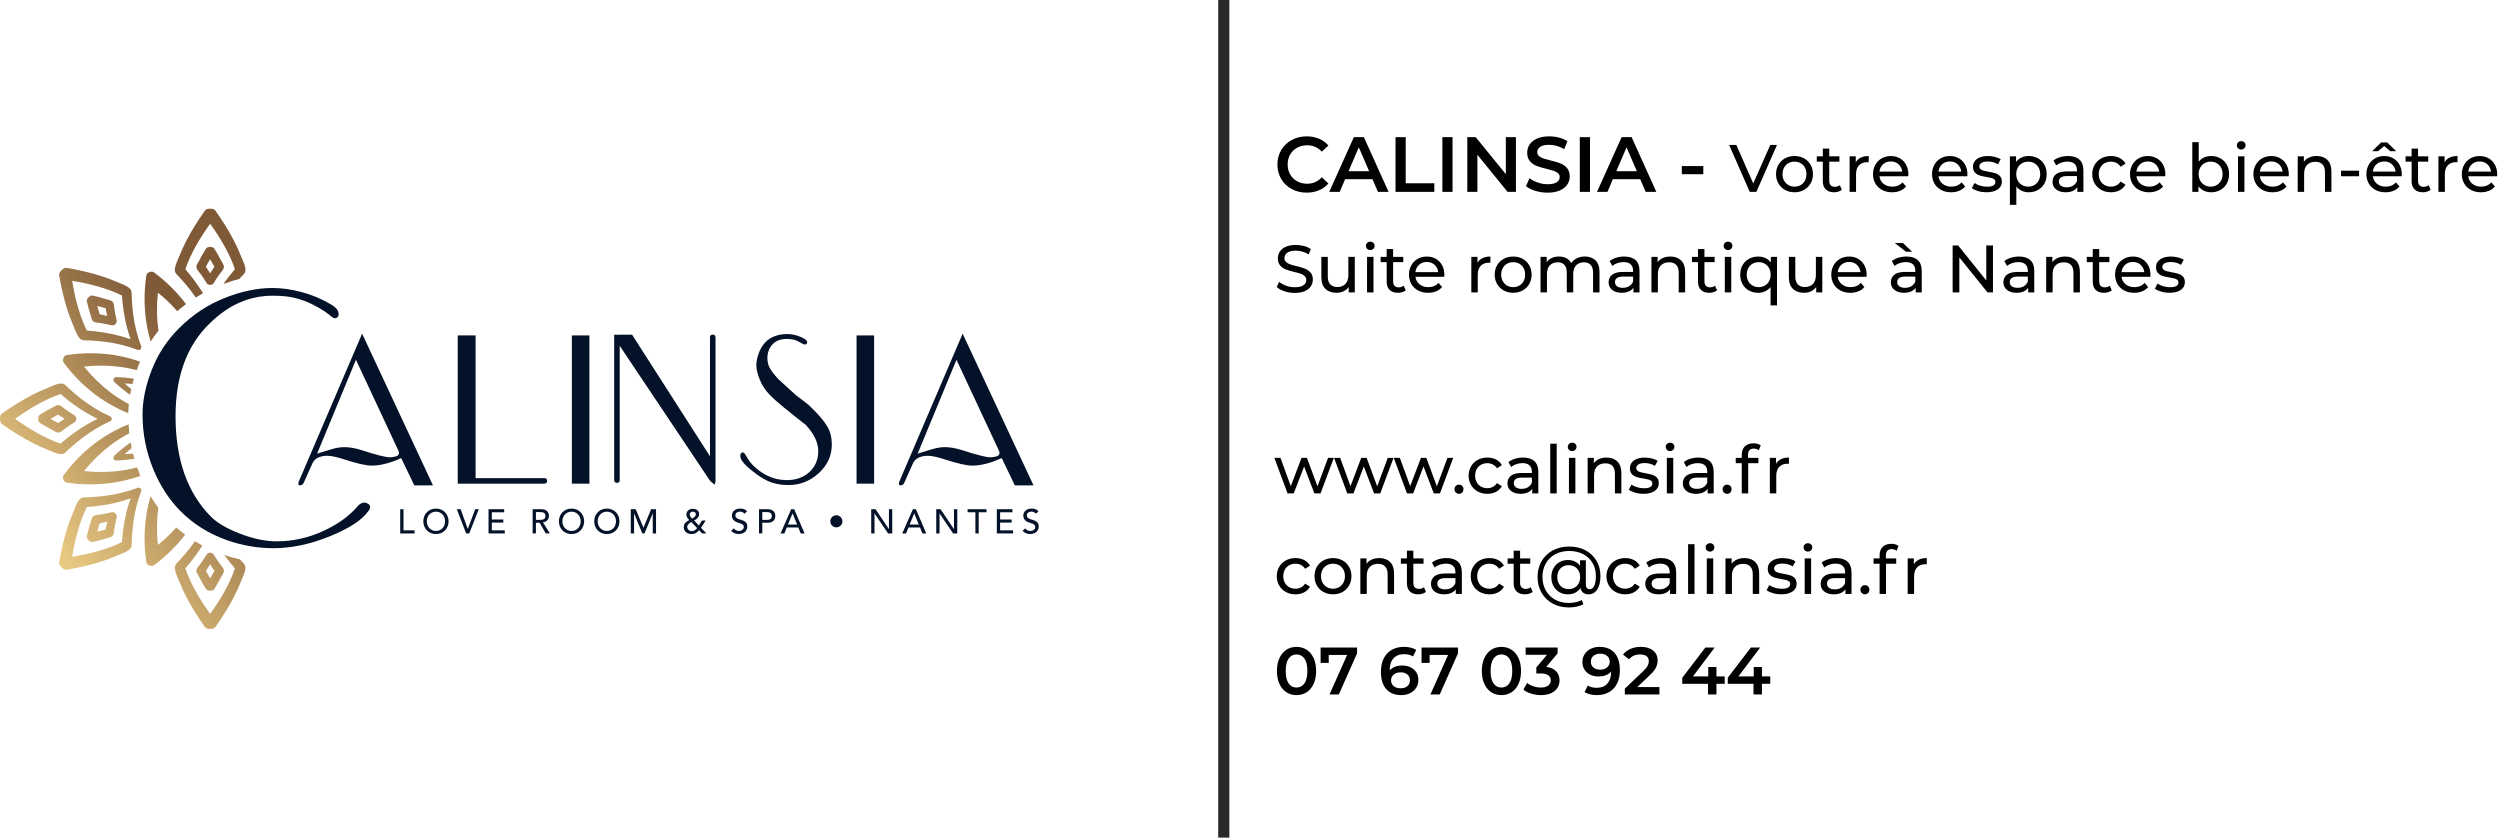 <?xml version="1.0" encoding="utf-8"?>
<!-- Generator: Adobe Illustrator 28.3.0, SVG Export Plug-In . SVG Version: 6.00 Build 0)  -->
<svg version="1.1" xmlns="http://www.w3.org/2000/svg" xmlns:xlink="http://www.w3.org/1999/xlink" x="0px" y="0px"
	 width="447.696px" height="150px" viewBox="0 0 447.696 150" enable-background="new 0 0 447.696 150" xml:space="preserve">
<g id="Calque_1">
	<rect x="-189.656" y="-475.173" fill="#FFFFFF" width="1366" height="2065.439"/>
	<g>
		<g>
			<g>
				<g>
					<g>
						<g>
							<path fill="#031228" d="M65.981,91.492c-1.075,1.587-3.366,3.097-6.87,4.529c-3.506,1.433-6.897,2.149-10.171,2.149
								c-2.815,0-5.604-0.486-8.367-1.459c-3.276-1.177-6.064-2.942-8.367-5.297c-1.945-1.996-3.506-4.401-4.683-7.216
								c-1.331-3.172-1.996-6.499-1.996-9.979c0-2.507,0.549-5.168,1.65-7.983c1.1-2.814,2.725-5.297,4.875-7.446
								c2.405-2.405,5.117-4.209,8.137-5.412c3.019-1.202,5.884-1.804,8.597-1.804c1.637,0,3.378,0.243,5.22,0.729
								c1.842,0.487,3.582,1.216,5.22,2.188c0.716,0.41,1.151,0.819,1.305,1.228c0.154,0.41,0.154,0.742,0,0.998
								c-0.308,0.359-0.693,0.359-1.155,0c-0.205-0.204-0.602-0.511-1.192-0.921c-0.59-0.409-1.347-0.844-2.271-1.305
								c-0.924-0.461-1.925-0.831-3.002-1.113c-1.077-0.281-2.437-0.422-4.079-0.422c-2.053,0-4.002,0.397-5.85,1.19
								c-1.847,0.794-3.643,2.034-5.387,3.723c-4.106,3.941-6.158,9.494-6.158,16.658c0,7.779,2.128,13.792,6.386,18.04
								c1.128,1.126,2.871,2.137,5.231,3.032c2.359,0.896,4.513,1.343,6.463,1.343c2.871,0,5.629-0.601,8.27-1.804
								c2.641-1.202,4.707-2.674,6.194-4.414c0.667-0.768,1.334-0.921,2.001-0.461C66.39,90.571,66.39,90.981,65.981,91.492z"/>
						</g>
					</g>
					<path fill="#031228" d="M77.538,86.916l-3.343,0.015l-2.349-4.897c-0.66,0.288-1.191,0.504-1.595,0.649
						c-1.357,0.468-2.585,0.702-3.685,0.702c-0.99,0-2.677-0.386-5.06-1.159c-1.247-0.404-2.218-0.607-2.915-0.607
						c-0.55,0-1.054,0.093-1.512,0.279c-0.459,0.186-0.816,0.502-1.073,0.948l-1.65,3.68c-0.147,0.261-0.368,0.391-0.661,0.391
						c-0.257,0-0.33-0.202-0.22-0.607L64.845,59.75L77.538,86.916z M71.457,81.071l-0.118-0.383l-7.596-16.258l-6.952,16.803
						c0.918-0.295,1.791-0.561,2.619-0.801c0.827-0.24,1.571-0.36,2.234-0.36c0.955,0,2.002,0.184,3.142,0.552
						c2.61,0.847,4.282,1.269,5.018,1.269c0.368,0,0.735-0.054,1.102-0.165C71.272,81.62,71.457,81.4,71.457,81.071z"/>
					<path fill="#031228" d="M105.552,86.613h-3.145V60.068h3.145V86.613z"/>
					<path fill="#031228" d="M128.137,60.384v25.876c-0.073,0.333-0.146,0.5-0.22,0.5l-0.769-0.666l-16.171-24.167v24.226
						c-0.147,0.222-0.313,0.332-0.497,0.332c-0.221,0-0.387-0.128-0.497-0.387V59.94l3.208-0.007l13.952,21.778V60.385
						c0-0.297,0.146-0.446,0.441-0.446C127.88,59.866,128.063,60.014,128.137,60.384z"/>
					<path fill="#031228" d="M148.96,79.576c0,2.024-0.782,3.744-2.345,5.16c-1.564,1.417-3.358,2.125-5.38,2.125
						c-1.509,0-2.806-0.267-3.891-0.8c-1.086-0.533-2.272-1.37-3.559-2.511c-0.331-0.294-0.617-0.616-0.856-0.966
						c-0.239-0.349-0.359-0.653-0.359-0.911c0-0.442,0.166-0.662,0.497-0.662c0.147,0,0.386,0.301,0.717,0.901
						c0.331,0.6,0.754,1.137,1.269,1.61c0.736,0.691,1.508,1.237,2.318,1.637c1.104,0.546,2.281,0.818,3.532,0.818
						c1.655,0,3.007-0.486,4.056-1.459c1.049-0.973,1.573-2.212,1.573-3.717c0-0.735-0.175-1.487-0.524-2.258
						c-0.35-0.771-0.911-1.578-1.683-2.423c-1.545-1.211-2.879-2.275-4.001-3.194c-1.123-0.917-1.959-1.67-2.511-2.258
						c-0.736-0.734-1.316-1.615-1.738-2.643c-0.423-1.028-0.634-1.909-0.634-2.644c0-0.586,0.138-1.275,0.414-2.064
						c0.276-0.79,0.668-1.462,1.187-2.011c1.122-1.187,2.749-1.487,3.973-1.487c0.736,0,1.508,0.166,2.318,0.497
						c0.809,0.331,1.214,0.644,1.214,0.938c0,0.295-0.147,0.441-0.441,0.441c-0.147,0-0.497-0.166-1.049-0.497
						c-0.552-0.331-1.251-0.497-2.097-0.497c-1.178,0-2.061,0.331-2.649,0.993c-0.589,0.662-0.883,1.472-0.883,2.428
						c0,0.626,0.128,1.196,0.386,1.711c0.257,0.516,0.791,1.214,1.601,2.097l3.09,2.815c1.324,0.993,2.078,1.573,2.262,1.738
						c0.184,0.166,0.533,0.506,1.049,1.021c1.03,1.031,1.812,1.996,2.345,2.897C148.693,77.305,148.96,78.362,148.96,79.576z"/>
					<path fill="#031228" d="M156.537,86.613h-3.146V60.068h3.146V86.613z"/>
					<path fill="#031228" d="M185.081,86.916l-3.343,0.015l-2.349-4.897c-0.661,0.288-1.191,0.504-1.595,0.649
						c-1.357,0.468-2.585,0.702-3.685,0.702c-0.99,0-2.677-0.386-5.06-1.159c-1.247-0.404-2.218-0.607-2.915-0.607
						c-0.55,0-1.054,0.093-1.512,0.279c-0.459,0.186-0.816,0.502-1.073,0.948l-1.65,3.68c-0.147,0.26-0.367,0.391-0.661,0.391
						c-0.257,0-0.331-0.202-0.22-0.607l11.368-26.559L185.081,86.916z M178.999,81.071l-0.118-0.383l-7.596-16.258l-6.952,16.803
						c0.918-0.295,1.791-0.561,2.619-0.801c0.827-0.24,1.571-0.36,2.233-0.36c0.955,0,2.002,0.185,3.142,0.552
						c2.61,0.847,4.282,1.269,5.018,1.269c0.368,0,0.735-0.054,1.102-0.165C178.815,81.62,178.999,81.4,178.999,81.071z"/>
					<path fill="#031228" d="M97.969,86.246c0.001-0.007,0.006-0.013,0.006-0.02c0-0.011-0.007-0.021-0.009-0.032
						c0-0.043,0.003-0.085-0.009-0.134c0-0.295-0.149-0.441-0.446-0.441H85.171V60.068H81.97v26.545h0.378h15.13h0.034
						c0.228-0.046,0.361-0.138,0.421-0.268c0.011-0.016,0.015-0.033,0.022-0.049C97.959,86.279,97.966,86.264,97.969,86.246z"/>
				</g>
				<g>
					<path fill="#031228" d="M71.67,91.187h0.588v3.787h1.992v0.552h-2.58V91.187z"/>
					<path fill="#031228" d="M78.068,95.636c-0.331,0-0.635-0.058-0.913-0.174c-0.278-0.116-0.516-0.277-0.714-0.481
						c-0.198-0.204-0.354-0.445-0.466-0.723c-0.112-0.278-0.169-0.578-0.169-0.901c0-0.323,0.056-0.623,0.169-0.901
						c0.112-0.278,0.268-0.519,0.466-0.723c0.198-0.204,0.436-0.365,0.714-0.481c0.278-0.116,0.582-0.175,0.913-0.175
						c0.331,0,0.635,0.058,0.913,0.175c0.278,0.117,0.516,0.277,0.714,0.481c0.198,0.204,0.353,0.445,0.466,0.723
						c0.113,0.278,0.169,0.578,0.169,0.901c0,0.323-0.056,0.623-0.169,0.901c-0.112,0.278-0.268,0.519-0.466,0.723
						c-0.198,0.204-0.436,0.365-0.714,0.481C78.704,95.578,78.399,95.636,78.068,95.636z M78.068,95.084
						c0.249,0,0.474-0.046,0.674-0.138c0.2-0.092,0.372-0.215,0.515-0.371c0.143-0.155,0.253-0.338,0.331-0.548
						c0.078-0.21,0.116-0.434,0.116-0.671c0-0.237-0.039-0.46-0.116-0.671c-0.078-0.21-0.188-0.393-0.331-0.549
						c-0.143-0.155-0.314-0.279-0.515-0.371c-0.2-0.092-0.425-0.138-0.674-0.138c-0.249,0-0.474,0.046-0.674,0.138
						c-0.2,0.092-0.372,0.216-0.515,0.371c-0.143,0.155-0.253,0.338-0.331,0.549c-0.078,0.21-0.116,0.434-0.116,0.671
						c0,0.237,0.039,0.461,0.116,0.671c0.078,0.21,0.188,0.393,0.331,0.548c0.143,0.156,0.314,0.279,0.515,0.371
						C77.594,95.038,77.819,95.084,78.068,95.084z"/>
					<path fill="#031228" d="M81.807,91.187h0.68l1.275,3.53h0.012l1.324-3.53h0.643l-1.71,4.339h-0.552L81.807,91.187z"/>
					<path fill="#031228" d="M87.487,91.187h2.801v0.552h-2.212v1.293h2.059v0.552h-2.059v1.391h2.322v0.552h-2.911V91.187z"/>
					<path fill="#031228" d="M95.386,91.187h1.526c0.278,0,0.507,0.038,0.686,0.113c0.18,0.076,0.322,0.172,0.426,0.288
						c0.104,0.116,0.177,0.247,0.218,0.392c0.04,0.145,0.061,0.285,0.061,0.42c0,0.139-0.025,0.273-0.074,0.401
						c-0.049,0.129-0.12,0.245-0.211,0.349c-0.092,0.104-0.204,0.193-0.337,0.264c-0.133,0.071-0.281,0.115-0.444,0.132l1.232,1.979
						h-0.735l-1.103-1.912h-0.656v1.912h-0.589V91.187z M95.975,93.099h0.772c0.115,0,0.228-0.009,0.34-0.027
						c0.113-0.018,0.212-0.052,0.3-0.101c0.088-0.049,0.159-0.12,0.211-0.211c0.053-0.092,0.08-0.211,0.08-0.359
						c0-0.147-0.026-0.266-0.08-0.359c-0.053-0.092-0.123-0.162-0.211-0.211c-0.088-0.049-0.188-0.083-0.3-0.101
						c-0.112-0.018-0.225-0.028-0.34-0.028h-0.772V93.099z"/>
					<path fill="#031228" d="M102.348,95.636c-0.331,0-0.635-0.058-0.913-0.174c-0.278-0.116-0.516-0.277-0.714-0.481
						c-0.198-0.204-0.354-0.445-0.466-0.723c-0.112-0.278-0.169-0.578-0.169-0.901c0-0.323,0.056-0.623,0.169-0.901
						c0.112-0.278,0.268-0.519,0.466-0.723c0.198-0.204,0.436-0.365,0.714-0.481c0.278-0.116,0.582-0.175,0.913-0.175
						c0.331,0,0.635,0.058,0.913,0.175c0.278,0.117,0.516,0.277,0.714,0.481c0.198,0.204,0.354,0.445,0.466,0.723
						c0.112,0.278,0.169,0.578,0.169,0.901c0,0.323-0.056,0.623-0.169,0.901c-0.112,0.278-0.268,0.519-0.466,0.723
						c-0.198,0.204-0.436,0.365-0.714,0.481C102.983,95.578,102.679,95.636,102.348,95.636z M102.348,95.084
						c0.249,0,0.474-0.046,0.674-0.138c0.2-0.092,0.372-0.215,0.515-0.371c0.143-0.155,0.253-0.338,0.331-0.548
						c0.078-0.21,0.116-0.434,0.116-0.671c0-0.237-0.038-0.46-0.116-0.671c-0.078-0.21-0.188-0.393-0.331-0.549
						c-0.143-0.155-0.314-0.279-0.515-0.371c-0.2-0.092-0.425-0.138-0.674-0.138c-0.249,0-0.474,0.046-0.674,0.138
						c-0.2,0.092-0.372,0.216-0.515,0.371c-0.143,0.155-0.253,0.338-0.331,0.549c-0.078,0.21-0.116,0.434-0.116,0.671
						c0,0.237,0.038,0.461,0.116,0.671c0.078,0.21,0.188,0.393,0.331,0.548c0.143,0.156,0.314,0.279,0.515,0.371
						C101.874,95.038,102.099,95.084,102.348,95.084z"/>
					<path fill="#031228" d="M108.672,95.636c-0.331,0-0.635-0.058-0.913-0.174c-0.278-0.116-0.516-0.277-0.714-0.481
						c-0.198-0.204-0.353-0.445-0.466-0.723c-0.112-0.278-0.168-0.578-0.168-0.901c0-0.323,0.056-0.623,0.168-0.901
						c0.113-0.278,0.268-0.519,0.466-0.723c0.199-0.204,0.436-0.365,0.714-0.481c0.278-0.116,0.582-0.175,0.913-0.175
						c0.331,0,0.635,0.058,0.913,0.175c0.278,0.117,0.516,0.277,0.714,0.481c0.198,0.204,0.354,0.445,0.466,0.723
						c0.112,0.278,0.169,0.578,0.169,0.901c0,0.323-0.056,0.623-0.169,0.901c-0.112,0.278-0.267,0.519-0.466,0.723
						c-0.198,0.204-0.436,0.365-0.714,0.481C109.308,95.578,109.003,95.636,108.672,95.636z M108.672,95.084
						c0.249,0,0.474-0.046,0.674-0.138c0.2-0.092,0.372-0.215,0.515-0.371c0.143-0.155,0.253-0.338,0.331-0.548
						c0.078-0.21,0.117-0.434,0.117-0.671c0-0.237-0.039-0.46-0.117-0.671c-0.077-0.21-0.188-0.393-0.331-0.549
						c-0.143-0.155-0.315-0.279-0.515-0.371c-0.2-0.092-0.425-0.138-0.674-0.138c-0.249,0-0.474,0.046-0.674,0.138
						c-0.2,0.092-0.372,0.216-0.515,0.371c-0.143,0.155-0.253,0.338-0.331,0.549c-0.077,0.21-0.116,0.434-0.116,0.671
						c0,0.237,0.039,0.461,0.116,0.671c0.078,0.21,0.188,0.393,0.331,0.548c0.143,0.156,0.315,0.279,0.515,0.371
						C108.198,95.038,108.423,95.084,108.672,95.084z"/>
					<path fill="#031228" d="M112.962,91.187h0.876l1.379,3.285h0.024l1.367-3.285h0.876v4.339h-0.589v-3.567h-0.012l-1.465,3.567
						h-0.392l-1.465-3.567h-0.012v3.567h-0.589V91.187z"/>
					<path fill="#031228" d="M126.517,95.526h-0.79l-0.533-0.576c-0.184,0.22-0.379,0.39-0.585,0.509
						c-0.206,0.118-0.454,0.178-0.745,0.178c-0.245,0-0.457-0.036-0.637-0.107c-0.18-0.071-0.328-0.167-0.444-0.285
						c-0.117-0.119-0.202-0.252-0.258-0.401c-0.055-0.149-0.082-0.303-0.082-0.463c0-0.151,0.026-0.289,0.079-0.413
						c0.053-0.125,0.125-0.238,0.214-0.34c0.09-0.102,0.195-0.194,0.316-0.276c0.121-0.082,0.246-0.153,0.377-0.214
						c-0.139-0.147-0.258-0.298-0.359-0.454c-0.1-0.155-0.15-0.339-0.15-0.552c0-0.163,0.031-0.308,0.095-0.435
						c0.063-0.127,0.148-0.233,0.254-0.319s0.229-0.151,0.368-0.196c0.139-0.045,0.286-0.067,0.441-0.067
						c0.151,0,0.295,0.02,0.432,0.061c0.137,0.041,0.256,0.102,0.359,0.184c0.102,0.082,0.183,0.184,0.242,0.307
						c0.059,0.122,0.089,0.265,0.089,0.429c0,0.135-0.026,0.258-0.08,0.371c-0.053,0.113-0.122,0.214-0.208,0.307
						c-0.086,0.092-0.182,0.174-0.288,0.245c-0.106,0.071-0.214,0.136-0.325,0.193l0.858,0.895l0.546-0.889h0.668l-0.839,1.299
						L126.517,95.526z M123.796,93.479c-0.086,0.049-0.173,0.102-0.26,0.159c-0.088,0.057-0.167,0.121-0.236,0.19
						c-0.07,0.07-0.126,0.148-0.169,0.236c-0.043,0.088-0.064,0.187-0.064,0.297c0,0.106,0.022,0.205,0.067,0.297
						c0.045,0.092,0.106,0.173,0.184,0.242c0.077,0.069,0.164,0.123,0.26,0.162c0.096,0.039,0.197,0.058,0.303,0.058
						s0.205-0.016,0.297-0.049c0.092-0.033,0.178-0.075,0.257-0.126c0.08-0.051,0.153-0.109,0.221-0.175
						c0.067-0.065,0.13-0.133,0.187-0.202L123.796,93.479z M124.611,92.094c0-0.143-0.049-0.256-0.147-0.34
						c-0.098-0.084-0.225-0.126-0.38-0.126c-0.156,0-0.29,0.044-0.404,0.132c-0.115,0.088-0.172,0.213-0.172,0.377
						c0,0.073,0.013,0.143,0.04,0.208c0.026,0.065,0.061,0.129,0.104,0.19c0.043,0.061,0.089,0.119,0.138,0.172
						c0.049,0.053,0.098,0.104,0.147,0.153c0.073-0.041,0.15-0.086,0.23-0.135c0.079-0.049,0.152-0.104,0.217-0.165
						c0.065-0.061,0.119-0.13,0.162-0.205C124.59,92.278,124.611,92.192,124.611,92.094z"/>
					<path fill="#031228" d="M131.42,94.618c0.106,0.16,0.242,0.277,0.407,0.353c0.166,0.076,0.336,0.113,0.512,0.113
						c0.098,0,0.199-0.015,0.301-0.046c0.102-0.03,0.195-0.076,0.279-0.138c0.083-0.061,0.152-0.137,0.205-0.227
						c0.053-0.09,0.08-0.194,0.08-0.313c0-0.168-0.053-0.295-0.159-0.383c-0.107-0.088-0.238-0.161-0.396-0.22
						c-0.157-0.059-0.329-0.117-0.515-0.172c-0.186-0.055-0.358-0.132-0.515-0.23c-0.158-0.098-0.289-0.23-0.395-0.395
						c-0.106-0.165-0.159-0.389-0.159-0.671c0-0.127,0.027-0.261,0.082-0.404c0.055-0.143,0.142-0.274,0.261-0.393
						c0.118-0.118,0.27-0.217,0.456-0.297c0.186-0.08,0.409-0.12,0.671-0.12c0.237,0,0.463,0.033,0.68,0.098
						c0.216,0.065,0.406,0.198,0.57,0.398l-0.478,0.435c-0.073-0.115-0.178-0.206-0.313-0.276c-0.135-0.069-0.288-0.104-0.459-0.104
						c-0.164,0-0.3,0.021-0.407,0.064c-0.109,0.043-0.195,0.098-0.261,0.166c-0.065,0.067-0.111,0.14-0.138,0.217
						c-0.027,0.078-0.04,0.149-0.04,0.214c0,0.184,0.053,0.325,0.159,0.423c0.106,0.098,0.238,0.178,0.396,0.239
						c0.157,0.061,0.329,0.117,0.515,0.166c0.186,0.049,0.358,0.117,0.515,0.205c0.158,0.088,0.289,0.206,0.395,0.356
						c0.106,0.149,0.159,0.355,0.159,0.616c0,0.208-0.039,0.396-0.119,0.564c-0.08,0.168-0.187,0.308-0.322,0.422
						c-0.135,0.115-0.294,0.202-0.478,0.264c-0.184,0.061-0.38,0.092-0.588,0.092c-0.278,0-0.542-0.049-0.791-0.147
						c-0.249-0.098-0.447-0.249-0.594-0.453L131.42,94.618z"/>
					<path fill="#031228" d="M135.924,91.187h1.526c0.278,0,0.507,0.038,0.686,0.113c0.18,0.076,0.322,0.172,0.426,0.288
						c0.104,0.116,0.177,0.247,0.217,0.392c0.041,0.145,0.061,0.285,0.061,0.42s-0.02,0.275-0.061,0.42
						c-0.041,0.145-0.113,0.276-0.217,0.392c-0.104,0.117-0.246,0.212-0.426,0.288c-0.18,0.075-0.408,0.113-0.686,0.113h-0.938
						v1.912h-0.589V91.187z M136.512,93.099h0.772c0.114,0,0.228-0.009,0.34-0.027c0.112-0.018,0.212-0.052,0.3-0.101
						s0.159-0.12,0.211-0.211c0.053-0.092,0.08-0.211,0.08-0.359c0-0.147-0.026-0.266-0.08-0.359
						c-0.053-0.092-0.124-0.162-0.211-0.211c-0.088-0.049-0.188-0.083-0.3-0.101c-0.112-0.018-0.226-0.028-0.34-0.028h-0.772V93.099
						z"/>
					<path fill="#031228" d="M141.691,91.187h0.533l1.857,4.339h-0.686l-0.435-1.072h-2.065l-0.429,1.072h-0.687L141.691,91.187z
						 M142.745,93.938l-0.809-1.991h-0.012l-0.821,1.991H142.745z"/>
					<path fill="#031228" d="M148.689,93.356c0-0.151,0.028-0.292,0.086-0.423c0.057-0.131,0.135-0.245,0.233-0.343
						c0.098-0.098,0.212-0.176,0.343-0.233c0.131-0.057,0.272-0.086,0.423-0.086c0.151,0,0.292,0.028,0.423,0.086
						c0.131,0.057,0.245,0.135,0.343,0.233c0.098,0.098,0.176,0.212,0.233,0.343c0.057,0.131,0.086,0.272,0.086,0.423
						c0,0.151-0.028,0.292-0.086,0.423c-0.057,0.131-0.135,0.245-0.233,0.343c-0.098,0.098-0.212,0.176-0.343,0.233
						c-0.131,0.057-0.272,0.086-0.423,0.086c-0.151,0-0.292-0.028-0.423-0.086c-0.131-0.057-0.245-0.135-0.343-0.233
						c-0.098-0.098-0.176-0.212-0.233-0.343C148.717,93.648,148.689,93.507,148.689,93.356z"/>
					<path fill="#031228" d="M156.018,91.187h0.772l2.39,3.567h0.012v-3.567h0.588v4.339h-0.748l-2.415-3.567h-0.012v3.567h-0.588
						V91.187z"/>
					<path fill="#031228" d="M163.482,91.187h0.533l1.857,4.339h-0.686l-0.435-1.072h-2.065l-0.429,1.072h-0.687L163.482,91.187z
						 M164.536,93.938l-0.809-1.991h-0.012l-0.821,1.991H164.536z"/>
					<path fill="#031228" d="M167.662,91.187h0.772l2.39,3.567h0.012v-3.567h0.588v4.339h-0.748l-2.415-3.567h-0.012v3.567h-0.588
						V91.187z"/>
					<path fill="#031228" d="M174.672,91.738h-1.397v-0.552h3.383v0.552h-1.397v3.787h-0.588V91.738z"/>
					<path fill="#031228" d="M178.508,91.187h2.801v0.552h-2.212v1.293h2.059v0.552h-2.059v1.391h2.322v0.552h-2.911V91.187z"/>
					<path fill="#031228" d="M183.607,94.618c0.106,0.16,0.242,0.277,0.407,0.353c0.166,0.076,0.336,0.113,0.512,0.113
						c0.098,0,0.199-0.015,0.301-0.046c0.102-0.03,0.195-0.076,0.279-0.138c0.083-0.061,0.152-0.137,0.205-0.227
						c0.053-0.09,0.08-0.194,0.08-0.313c0-0.168-0.053-0.295-0.159-0.383c-0.107-0.088-0.238-0.161-0.395-0.22
						c-0.157-0.059-0.329-0.117-0.515-0.172c-0.186-0.055-0.358-0.132-0.515-0.23c-0.158-0.098-0.289-0.23-0.395-0.395
						c-0.106-0.165-0.159-0.389-0.159-0.671c0-0.127,0.027-0.261,0.082-0.404c0.055-0.143,0.142-0.274,0.261-0.393
						c0.118-0.118,0.27-0.217,0.456-0.297c0.186-0.08,0.409-0.12,0.671-0.12c0.237,0,0.463,0.033,0.68,0.098
						c0.216,0.065,0.406,0.198,0.57,0.398l-0.478,0.435c-0.073-0.115-0.178-0.206-0.313-0.276c-0.135-0.069-0.288-0.104-0.459-0.104
						c-0.164,0-0.3,0.021-0.407,0.064c-0.109,0.043-0.195,0.098-0.261,0.166c-0.065,0.067-0.111,0.14-0.138,0.217
						c-0.027,0.078-0.04,0.149-0.04,0.214c0,0.184,0.053,0.325,0.159,0.423c0.106,0.098,0.238,0.178,0.396,0.239
						c0.157,0.061,0.329,0.117,0.515,0.166c0.186,0.049,0.358,0.117,0.515,0.205c0.158,0.088,0.289,0.206,0.395,0.356
						c0.106,0.149,0.159,0.355,0.159,0.616c0,0.208-0.039,0.396-0.119,0.564c-0.08,0.168-0.187,0.308-0.322,0.422
						c-0.135,0.115-0.294,0.202-0.478,0.264c-0.184,0.061-0.38,0.092-0.588,0.092c-0.278,0-0.542-0.049-0.791-0.147
						c-0.249-0.098-0.447-0.249-0.594-0.453L183.607,94.618z"/>
				</g>
			</g>
			<g>
				
					<linearGradient id="SVGID_00000105387858274240791680000007597462671785914541_" gradientUnits="userSpaceOnUse" x1="-5.004" y1="81.43" x2="28.446" y2="53.598">
					<stop  offset="0" style="stop-color:#EACA83"/>
					<stop  offset="1" style="stop-color:#805937"/>
				</linearGradient>
				<path fill="url(#SVGID_00000105387858274240791680000007597462671785914541_)" d="M28.359,59.074
					c-0.308-2.161-0.332-4.379-0.084-6.664c1.279,1.02,2.434,2.136,3.469,3.319c0.512-0.444,1.034-0.871,1.57-1.271
					c-1.574-2.097-3.506-4.028-5.766-5.699c-0.206-0.152-0.524-0.142-0.799-0.03c-0.279,0.105-0.505,0.336-0.544,0.587
					c-0.624,4.156-0.314,8.197,0.77,11.858c0.434-0.676,0.904-1.33,1.406-1.963C28.373,59.166,28.365,59.121,28.359,59.074z"/>
				
					<linearGradient id="SVGID_00000140708131806295179780000004262434574080230057_" gradientUnits="userSpaceOnUse" x1="6.359" y1="95.086" x2="39.809" y2="67.253">
					<stop  offset="0" style="stop-color:#EACA83"/>
					<stop  offset="1" style="stop-color:#805937"/>
				</linearGradient>
				<path fill="url(#SVGID_00000140708131806295179780000004262434574080230057_)" d="M21.676,80.527
					c-0.205,0.17-0.409,0.345-0.612,0.524c-0.198,0.177-0.392,0.357-0.586,0.543c-0.168,0.16-0.196,0.381-0.126,0.561
					c0.067,0.183,0.257,0.313,0.486,0.308c1.088-0.025,2.169-0.129,3.229-0.299c-0.089-0.31-0.178-0.62-0.256-0.933
					c-0.494,0.049-0.99,0.089-1.491,0.108c0.417-0.384,0.839-0.743,1.269-1.091c-0.071-0.337-0.133-0.676-0.192-1.015
					c-0.158,0.109-0.316,0.207-0.474,0.321C22.5,79.863,22.087,80.186,21.676,80.527z"/>
				
					<linearGradient id="SVGID_00000047764950247195944250000018280741068414087090_" gradientUnits="userSpaceOnUse" x1="-2.054" y1="84.975" x2="31.395" y2="57.142">
					<stop  offset="0" style="stop-color:#EACA83"/>
					<stop  offset="1" style="stop-color:#805937"/>
				</linearGradient>
				<path fill="url(#SVGID_00000047764950247195944250000018280741068414087090_)" d="M19.808,70.296
					c-1.727-1.305-3.338-2.864-4.766-4.653c2.285-0.249,4.502-0.223,6.664,0.084c0.267,0.037,0.533,0.078,0.796,0.122
					c0.267,0.047,0.534,0.099,0.798,0.153c0.403,0.083,0.793,0.182,1.184,0.282c0.101-0.283,0.202-0.565,0.313-0.85
					c0.089-0.229,0.189-0.452,0.285-0.677c-3.987-1.414-8.489-1.883-13.135-1.185c-0.25,0.039-0.482,0.264-0.587,0.543
					c-0.112,0.276-0.122,0.594,0.03,0.8c1.841,2.49,3.996,4.586,6.343,6.239c1.663,1.174,3.428,2.12,5.248,2.848
					c0.009-0.539,0.039-1.083,0.092-1.634C21.952,71.768,20.861,71.086,19.808,70.296z"/>
				
					<linearGradient id="SVGID_00000083771948492565597510000005958524293986794887_" gradientUnits="userSpaceOnUse" x1="6.081" y1="94.752" x2="39.531" y2="66.92">
					<stop  offset="0" style="stop-color:#EACA83"/>
					<stop  offset="1" style="stop-color:#805937"/>
				</linearGradient>
				<path fill="url(#SVGID_00000083771948492565597510000005958524293986794887_)" d="M23.301,83.998
					c-0.264,0.054-0.531,0.106-0.798,0.153c-0.263,0.044-0.529,0.085-0.796,0.122c-2.162,0.308-4.379,0.333-6.664,0.085
					c1.428-1.789,3.038-3.35,4.766-4.653c1.08-0.81,2.2-1.507,3.353-2.119c-0.06-0.532-0.108-1.067-0.138-1.605
					c-1.835,0.73-3.614,1.682-5.289,2.865c-2.347,1.652-4.502,3.748-6.343,6.239c-0.152,0.205-0.142,0.523-0.03,0.799
					c0.105,0.279,0.337,0.505,0.587,0.543c4.665,0.701,9.185,0.225,13.184-1.203c-0.209-0.503-0.4-1.012-0.579-1.525
					C24.14,83.806,23.727,83.909,23.301,83.998z"/>
				
					<linearGradient id="SVGID_00000176045570339614690220000006579322441941825982_" gradientUnits="userSpaceOnUse" x1="14.907" y1="105.359" x2="48.357" y2="77.527">
					<stop  offset="0" style="stop-color:#EACA83"/>
					<stop  offset="1" style="stop-color:#805937"/>
				</linearGradient>
				<path fill="url(#SVGID_00000176045570339614690220000006579322441941825982_)" d="M28.274,97.59
					c-0.247-2.278-0.223-4.49,0.082-6.644c-0.494-0.663-0.959-1.356-1.394-2.08c-1.075,3.65-1.38,7.677-0.759,11.818
					c0.039,0.251,0.265,0.482,0.544,0.587c0.275,0.112,0.594,0.122,0.799-0.03c2.186-1.616,4.068-3.474,5.614-5.493
					c-0.548-0.409-1.079-0.838-1.589-1.292C30.58,95.569,29.485,96.624,28.274,97.59z"/>
				
					<linearGradient id="SVGID_00000172439825668388434420000015042658698015052729_" gradientUnits="userSpaceOnUse" x1="-0.023" y1="87.417" x2="33.428" y2="59.584">
					<stop  offset="0" style="stop-color:#EACA83"/>
					<stop  offset="1" style="stop-color:#805937"/>
				</linearGradient>
				<path fill="url(#SVGID_00000172439825668388434420000015042658698015052729_)" d="M20.353,67.845
					c-0.07,0.181-0.042,0.401,0.126,0.561c0.194,0.185,0.389,0.365,0.586,0.542c0.202,0.179,0.407,0.354,0.612,0.524
					c0.411,0.341,0.823,0.665,1.247,0.974c0.127,0.091,0.254,0.169,0.38,0.257c0.059-0.339,0.125-0.679,0.2-1.022
					c-0.4-0.326-0.794-0.662-1.182-1.021c0.47,0.018,0.936,0.054,1.399,0.099c0.08-0.311,0.166-0.624,0.259-0.938
					c-1.031-0.162-2.082-0.26-3.14-0.284C20.61,67.532,20.42,67.662,20.353,67.845z"/>
				
					<linearGradient id="SVGID_00000163064595040274174410000006090937753555786933_" gradientUnits="userSpaceOnUse" x1="23.475" y1="115.656" x2="56.925" y2="87.824">
					<stop  offset="0" style="stop-color:#EACA83"/>
					<stop  offset="1" style="stop-color:#805937"/>
				</linearGradient>
				<path fill="url(#SVGID_00000163064595040274174410000006090937753555786933_)" d="M42.077,101.8
					c-0.98,2.809-2.574,5.529-4.445,8.133l-0.001-0.001l-0.001,0.001c-1.871-2.604-3.463-5.324-4.444-8.133
					c1.137-1.321,2.164-2.69,3.045-4.106c-0.454-0.242-0.899-0.496-1.333-0.764c-0.239,0.345-0.483,0.688-0.74,1.028
					c-0.317,0.414-0.645,0.816-0.988,1.222c-0.342,0.405-0.697,0.813-1.059,1.199c-0.428,0.463-0.837,0.726-0.805,1.339
					c0.041,0.804,0.524,1.739,0.845,2.519c0.352,0.886,0.756,1.781,1.208,2.644c0.236,0.458,0.485,0.918,0.744,1.377
					c0.26,0.457,0.53,0.9,0.81,1.349c0.279,0.449,0.567,0.898,0.862,1.347c0.295,0.439,0.597,0.877,0.903,1.316
					c0.197,0.282,0.576,0.381,0.949,0.355h0.002h0.002c0.374,0.025,0.752-0.073,0.949-0.355c0.307-0.439,0.608-0.877,0.903-1.316
					c0.295-0.449,0.583-0.898,0.862-1.347c0.279-0.45,0.55-0.893,0.809-1.349c0.26-0.46,0.508-0.919,0.745-1.377
					c0.451-0.863,0.855-1.758,1.207-2.644c0.322-0.781,0.804-1.715,0.845-2.519c0.032-0.613-0.377-0.876-0.805-1.339
					c-0.065-0.07-0.129-0.143-0.194-0.214c-0.932-0.209-1.86-0.465-2.783-0.773C40.764,100.213,41.401,101.015,42.077,101.8z"/>
				
					<linearGradient id="SVGID_00000113324428387659426960000013448152664087789238_" gradientUnits="userSpaceOnUse" x1="22.763" y1="114.801" x2="56.213" y2="86.969">
					<stop  offset="0" style="stop-color:#EACA83"/>
					<stop  offset="1" style="stop-color:#805937"/>
				</linearGradient>
				<path fill="url(#SVGID_00000113324428387659426960000013448152664087789238_)" d="M35.684,103.366
					c0.355,0.707,0.754,1.384,1.17,2.063c0.166,0.273,0.474,0.37,0.776,0.349h0.001h0.001c0.303,0.02,0.61-0.077,0.777-0.349
					c0.416-0.68,0.815-1.357,1.171-2.063c0.187-0.364,0.568-0.846,0.512-1.24c-0.062-0.439-0.538-0.877-0.788-1.237
					c-0.366-0.516-0.721-1.06-1.049-1.597c-0.129-0.211-0.376-0.312-0.623-0.306c-0.246-0.006-0.493,0.095-0.623,0.306
					c-0.329,0.537-0.683,1.08-1.049,1.597c-0.25,0.36-0.725,0.798-0.788,1.237C35.116,102.52,35.496,103.001,35.684,103.366z
					 M37.631,101.052c0.247,0.394,0.499,0.79,0.76,1.187c-0.237,0.451-0.489,0.902-0.759,1.348h0
					c-0.271-0.447-0.523-0.897-0.759-1.348C37.132,101.842,37.385,101.446,37.631,101.052z"/>
				
					<linearGradient id="SVGID_00000183929225068025574160000009462609625450534333_" gradientUnits="userSpaceOnUse" x1="10.834" y1="100.464" x2="44.283" y2="72.631">
					<stop  offset="0" style="stop-color:#EACA83"/>
					<stop  offset="1" style="stop-color:#805937"/>
				</linearGradient>
				<path fill="url(#SVGID_00000183929225068025574160000009462609625450534333_)" d="M24.62,87.36
					c-1.791,0.693-3.684,1.147-5.676,1.417c-1.026,0.132-2.098,0.227-3.158,0.265c-0.633,0.027-1.111-0.074-1.52,0.38
					c-0.537,0.595-0.853,1.594-1.185,2.377c-0.371,0.87-0.724,1.792-1.017,2.721c-0.31,0.979-0.599,2.003-0.83,3.026
					c-0.119,0.514-0.232,1.034-0.341,1.56c-0.107,0.525-0.199,1.045-0.292,1.574c-0.06,0.339,0.139,0.677,0.423,0.924l0.002,0.002
					l0.002,0.002c0.247,0.284,0.585,0.482,0.924,0.423c0.529-0.094,1.049-0.186,1.573-0.293c0.526-0.108,1.046-0.221,1.561-0.34
					c1.022-0.231,2.047-0.521,3.026-0.83c0.929-0.293,1.851-0.646,2.721-1.017c0.783-0.333,1.782-0.649,2.377-1.185
					c0.454-0.409,0.354-0.886,0.38-1.52c0.038-1.061,0.133-2.132,0.265-3.159c0.271-1.991,0.725-3.886,1.418-5.675
					c0.083-0.217,0.026-0.42-0.107-0.545C25.04,87.334,24.837,87.277,24.62,87.36z M21.828,97.092c-2.68,1.297-5.73,2.1-8.897,2.61
					l0-0.001H12.93c0.51-3.168,1.313-6.217,2.61-8.896c2.759-0.205,5.414-0.689,7.848-1.561
					C22.516,91.679,22.032,94.334,21.828,97.092z"/>
				
					<linearGradient id="SVGID_00000115499965568045695080000017672145887519969215_" gradientUnits="userSpaceOnUse" x1="10.866" y1="100.502" x2="44.315" y2="72.67">
					<stop  offset="0" style="stop-color:#EACA83"/>
					<stop  offset="1" style="stop-color:#805937"/>
				</linearGradient>
				<path fill="url(#SVGID_00000115499965568045695080000017672145887519969215_)" d="M15.868,96.764l0.001,0.001
					c0.2,0.229,0.486,0.379,0.797,0.304c0.388-0.094,0.773-0.189,1.152-0.291c0.384-0.106,0.765-0.22,1.137-0.341
					c0.389-0.124,0.998-0.195,1.237-0.514c0.266-0.354,0.24-1.001,0.319-1.434c0.107-0.626,0.235-1.255,0.384-1.87
					c0.058-0.241-0.044-0.487-0.222-0.658c-0.171-0.178-0.417-0.281-0.658-0.223c-0.615,0.15-1.244,0.277-1.87,0.384
					c-0.432,0.079-1.08,0.053-1.434,0.319c-0.319,0.239-0.39,0.848-0.515,1.237c-0.121,0.373-0.234,0.753-0.341,1.137
					c-0.101,0.38-0.197,0.764-0.291,1.152c-0.076,0.311,0.074,0.597,0.304,0.797L15.868,96.764z M17.832,93.724
					c0.465-0.097,0.925-0.198,1.378-0.303c-0.105,0.454-0.206,0.913-0.302,1.379c-0.487,0.151-0.984,0.291-1.491,0.415
					C17.541,94.707,17.68,94.21,17.832,93.724z"/>
				
					<linearGradient id="SVGID_00000006686285707672975920000018091131405350850697_" gradientUnits="userSpaceOnUse" x1="-2.13" y1="84.883" x2="31.32" y2="57.051">
					<stop  offset="0" style="stop-color:#EACA83"/>
					<stop  offset="1" style="stop-color:#805937"/>
				</linearGradient>
				<path fill="url(#SVGID_00000006686285707672975920000018091131405350850697_)" d="M12.251,80.518
					c0.386-0.361,0.794-0.717,1.199-1.058c0.406-0.343,0.808-0.671,1.223-0.988c1.607-1.217,3.26-2.232,5.019-3.01
					c0.213-0.095,0.315-0.279,0.309-0.462c0.005-0.184-0.097-0.367-0.309-0.463c-1.759-0.778-3.412-1.793-5.019-3.01
					c-0.415-0.317-0.817-0.645-1.223-0.988c-0.405-0.342-0.813-0.697-1.199-1.058c-0.463-0.429-0.727-0.838-1.339-0.805
					c-0.804,0.041-1.739,0.523-2.519,0.844c-0.886,0.353-1.782,0.758-2.644,1.208c-0.458,0.236-0.917,0.486-1.377,0.745
					c-0.457,0.259-0.899,0.53-1.35,0.809c-0.449,0.28-0.898,0.568-1.347,0.863c-0.439,0.295-0.877,0.596-1.316,0.903
					c-0.282,0.197-0.381,0.574-0.355,0.948V75v0.002c-0.025,0.374,0.073,0.752,0.355,0.949c0.439,0.307,0.878,0.608,1.316,0.903
					c0.449,0.295,0.898,0.583,1.347,0.863c0.451,0.279,0.893,0.55,1.35,0.81c0.459,0.259,0.919,0.508,1.377,0.745
					c0.862,0.451,1.759,0.854,2.644,1.208c0.781,0.321,1.715,0.803,2.519,0.844C11.524,81.356,11.788,80.947,12.251,80.518z
					 M2.698,75h0.001H2.698c2.605-1.872,5.325-3.464,8.133-4.445c2.099,1.807,4.321,3.338,6.656,4.445
					c-2.334,1.106-4.556,2.638-6.656,4.445C8.023,78.464,5.303,76.872,2.698,75z"/>
				
					<linearGradient id="SVGID_00000018929329524854225760000006132811210602453390_" gradientUnits="userSpaceOnUse" x1="-1.955" y1="85.094" x2="31.495" y2="57.262">
					<stop  offset="0" style="stop-color:#EACA83"/>
					<stop  offset="1" style="stop-color:#805937"/>
				</linearGradient>
				<path fill="url(#SVGID_00000018929329524854225760000006132811210602453390_)" d="M13.34,74.378
					c-0.537-0.329-1.081-0.683-1.597-1.049c-0.36-0.25-0.798-0.725-1.237-0.788c-0.394-0.056-0.876,0.324-1.239,0.511
					c-0.708,0.356-1.384,0.755-2.064,1.171c-0.273,0.166-0.37,0.473-0.35,0.776V75v0.001c-0.02,0.303,0.077,0.61,0.35,0.776
					c0.68,0.416,1.357,0.815,2.064,1.171c0.363,0.187,0.845,0.568,1.239,0.511c0.439-0.062,0.877-0.537,1.237-0.788
					c0.516-0.366,1.059-0.72,1.597-1.049c0.211-0.129,0.312-0.377,0.306-0.623C13.652,74.754,13.55,74.507,13.34,74.378z
					 M10.393,75.76C9.941,75.523,9.491,75.271,9.044,75v0c0.447-0.271,0.897-0.523,1.349-0.76c0.396,0.261,0.793,0.513,1.187,0.76
					C11.185,75.246,10.789,75.499,10.393,75.76z"/>
				
					<linearGradient id="SVGID_00000178913105739806023920000014944766439555786638_" gradientUnits="userSpaceOnUse" x1="-8.327" y1="77.436" x2="25.123" y2="49.604">
					<stop  offset="0" style="stop-color:#EACA83"/>
					<stop  offset="1" style="stop-color:#805937"/>
				</linearGradient>
				<path fill="url(#SVGID_00000178913105739806023920000014944766439555786638_)" d="M11.233,52.453
					c0.232,1.023,0.52,2.047,0.83,3.026c0.293,0.928,0.646,1.851,1.017,2.721c0.333,0.783,0.649,1.782,1.185,2.377
					c0.409,0.455,0.887,0.354,1.52,0.381c1.061,0.037,2.133,0.133,3.158,0.265c1.992,0.271,3.885,0.724,5.676,1.417
					c0.217,0.084,0.419,0.026,0.544-0.107c0.133-0.125,0.19-0.328,0.107-0.545c-0.693-1.79-1.147-3.684-1.418-5.676
					c-0.132-1.026-0.227-2.097-0.265-3.158c-0.027-0.634,0.074-1.112-0.38-1.52c-0.595-0.536-1.594-0.853-2.377-1.185
					c-0.87-0.371-1.792-0.724-2.721-1.017c-0.979-0.31-2.003-0.599-3.026-0.83c-0.514-0.12-1.035-0.232-1.561-0.34
					c-0.524-0.107-1.045-0.199-1.573-0.293c-0.339-0.06-0.677,0.14-0.924,0.423l-0.002,0.001l-0.002,0.002
					c-0.284,0.247-0.482,0.585-0.423,0.924c0.094,0.529,0.185,1.049,0.292,1.574C11.001,51.418,11.114,51.939,11.233,52.453z
					 M12.93,50.298c3.168,0.511,6.217,1.313,8.897,2.61c0.205,2.758,0.688,5.414,1.56,7.848c-2.434-0.871-5.089-1.355-7.848-1.56
					C14.243,56.515,13.44,53.467,12.93,50.298L12.93,50.298L12.93,50.298z"/>
				
					<linearGradient id="SVGID_00000128459888269398019020000011595979401497392800_" gradientUnits="userSpaceOnUse" x1="-8.167" y1="77.629" x2="25.283" y2="49.796">
					<stop  offset="0" style="stop-color:#EACA83"/>
					<stop  offset="1" style="stop-color:#805937"/>
				</linearGradient>
				<path fill="url(#SVGID_00000128459888269398019020000011595979401497392800_)" d="M15.854,55.186
					c0.107,0.384,0.22,0.764,0.341,1.137c0.125,0.389,0.195,0.998,0.515,1.237c0.354,0.266,1.002,0.24,1.434,0.318
					c0.625,0.108,1.255,0.235,1.87,0.385c0.242,0.057,0.488-0.046,0.658-0.223c0.178-0.17,0.28-0.416,0.222-0.657
					c-0.149-0.615-0.277-1.244-0.384-1.87c-0.078-0.432-0.053-1.08-0.319-1.434c-0.239-0.319-0.847-0.39-1.237-0.514
					c-0.372-0.121-0.753-0.235-1.137-0.341c-0.379-0.101-0.764-0.197-1.152-0.291c-0.311-0.075-0.597,0.074-0.797,0.304
					l-0.001,0.001l-0.001,0.001c-0.23,0.2-0.379,0.486-0.304,0.797C15.657,54.422,15.753,54.807,15.854,55.186z M18.908,55.2
					c0.096,0.466,0.197,0.925,0.302,1.378c-0.453-0.104-0.913-0.206-1.378-0.302c-0.151-0.486-0.291-0.983-0.415-1.491
					C17.925,54.91,18.421,55.049,18.908,55.2z"/>
				
					<linearGradient id="SVGID_00000116212842651296349730000016940298551462450357_" gradientUnits="userSpaceOnUse" x1="-5.179" y1="81.219" x2="28.271" y2="53.387">
					<stop  offset="0" style="stop-color:#EACA83"/>
					<stop  offset="1" style="stop-color:#805937"/>
				</linearGradient>
				<path fill="url(#SVGID_00000116212842651296349730000016940298551462450357_)" d="M33.187,48.2
					c0.981-2.808,2.573-5.529,4.444-8.133l0.001,0.001l0.001-0.001c1.871,2.604,3.464,5.324,4.445,8.133
					c-0.742,0.862-1.435,1.747-2.074,2.65c0.959-0.354,1.91-0.657,2.849-0.9c0.099-0.11,0.198-0.222,0.298-0.329
					c0.428-0.464,0.838-0.727,0.805-1.339c-0.041-0.804-0.524-1.739-0.845-2.519c-0.353-0.886-0.756-1.782-1.207-2.644
					c-0.237-0.458-0.485-0.917-0.745-1.377c-0.26-0.457-0.53-0.9-0.809-1.35c-0.279-0.449-0.568-0.897-0.862-1.346
					c-0.295-0.439-0.596-0.877-0.903-1.316c-0.197-0.282-0.575-0.381-0.949-0.355h-0.002h-0.002
					c-0.374-0.025-0.752,0.073-0.949,0.355c-0.306,0.439-0.608,0.878-0.903,1.316c-0.295,0.449-0.583,0.897-0.862,1.346
					c-0.279,0.451-0.55,0.893-0.81,1.35c-0.259,0.459-0.508,0.918-0.744,1.377c-0.451,0.863-0.855,1.758-1.208,2.644
					c-0.321,0.781-0.804,1.715-0.845,2.519c-0.032,0.612,0.377,0.875,0.805,1.339c0.361,0.386,0.717,0.794,1.059,1.199
					c0.342,0.406,0.671,0.809,0.988,1.223c0.31,0.409,0.606,0.82,0.888,1.236c0.429-0.27,0.864-0.526,1.306-0.77
					C35.445,51.021,34.377,49.583,33.187,48.2z"/>
				
					<linearGradient id="SVGID_00000178180374546284479580000002397668165958996401_" gradientUnits="userSpaceOnUse" x1="-4.209" y1="82.385" x2="29.241" y2="54.553">
					<stop  offset="0" style="stop-color:#EACA83"/>
					<stop  offset="1" style="stop-color:#805937"/>
				</linearGradient>
				<path fill="url(#SVGID_00000178180374546284479580000002397668165958996401_)" d="M39.58,46.635
					c-0.356-0.707-0.755-1.384-1.171-2.063c-0.166-0.273-0.473-0.37-0.777-0.35h-0.001H37.63c-0.303-0.02-0.61,0.077-0.776,0.35
					c-0.416,0.68-0.815,1.357-1.17,2.063c-0.187,0.364-0.567,0.846-0.512,1.24c0.063,0.439,0.538,0.877,0.788,1.237
					c0.366,0.516,0.721,1.059,1.049,1.597c0.13,0.211,0.377,0.312,0.623,0.306c0.246,0.006,0.493-0.095,0.623-0.306
					c0.329-0.537,0.683-1.081,1.049-1.597c0.25-0.36,0.726-0.797,0.788-1.237C40.148,47.48,39.767,46.999,39.58,46.635z
					 M37.631,48.948c-0.246-0.394-0.499-0.79-0.759-1.187c0.237-0.451,0.489-0.902,0.759-1.349h0
					c0.271,0.447,0.523,0.897,0.759,1.349C38.131,48.158,37.878,48.554,37.631,48.948z"/>
			</g>
		</g>
		<g>
			<g>
				<path d="M231.312,33.849c-0.798-0.435-1.423-1.034-1.876-1.799c-0.453-0.766-0.679-1.629-0.679-2.591
					c0-0.961,0.229-1.824,0.686-2.59c0.458-0.765,1.085-1.365,1.883-1.799c0.798-0.434,1.692-0.651,2.681-0.651
					c0.803,0,1.535,0.141,2.198,0.421c0.663,0.279,1.223,0.686,1.68,1.218l-1.176,1.105c-0.71-0.765-1.582-1.147-2.618-1.147
					c-0.672,0-1.274,0.146-1.806,0.44s-0.948,0.703-1.246,1.226c-0.299,0.522-0.448,1.115-0.448,1.777
					c0,0.663,0.149,1.256,0.448,1.778c0.298,0.522,0.714,0.931,1.246,1.225c0.532,0.295,1.134,0.441,1.806,0.441
					c1.036,0,1.908-0.387,2.618-1.162l1.176,1.12c-0.458,0.532-1.02,0.938-1.688,1.218c-0.667,0.28-1.402,0.42-2.205,0.42
					C233.003,34.499,232.109,34.283,231.312,33.849z"/>
				<path d="M245.78,32.092h-4.9l-0.966,2.268h-1.876l4.41-9.8h1.792l4.424,9.8h-1.903L245.78,32.092z M245.179,30.663l-1.849-4.284
					l-1.834,4.284H245.179z"/>
				<path d="M249.91,24.56h1.82v8.26h5.124v1.54h-6.944V24.56z"/>
				<path d="M258.296,24.56h1.82v9.8h-1.82V24.56z"/>
				<path d="M271.47,24.56v9.8h-1.498l-5.404-6.636v6.636h-1.806v-9.8h1.498l5.404,6.636V24.56H271.47z"/>
				<path d="M274.949,34.178c-0.705-0.215-1.263-0.5-1.673-0.854l0.63-1.414c0.401,0.317,0.894,0.576,1.477,0.777
					c0.583,0.2,1.169,0.301,1.757,0.301c0.728,0,1.271-0.116,1.631-0.35c0.359-0.233,0.539-0.542,0.539-0.925
					c0-0.279-0.1-0.511-0.301-0.692c-0.2-0.183-0.455-0.324-0.763-0.427c-0.308-0.103-0.728-0.22-1.26-0.351
					c-0.747-0.177-1.351-0.354-1.813-0.532c-0.462-0.177-0.858-0.454-1.189-0.833c-0.332-0.378-0.497-0.889-0.497-1.532
					c0-0.542,0.146-1.034,0.441-1.478c0.294-0.443,0.737-0.795,1.33-1.057s1.318-0.393,2.177-0.393c0.597,0,1.185,0.075,1.764,0.225
					c0.578,0.149,1.078,0.364,1.498,0.644l-0.574,1.414c-0.43-0.252-0.877-0.443-1.344-0.574c-0.467-0.13-0.92-0.195-1.358-0.195
					c-0.719,0-1.253,0.121-1.603,0.363c-0.351,0.243-0.525,0.565-0.525,0.967c0,0.279,0.101,0.509,0.301,0.686
					c0.201,0.178,0.455,0.317,0.764,0.42c0.308,0.103,0.728,0.22,1.26,0.351c0.728,0.168,1.325,0.343,1.792,0.524
					c0.467,0.183,0.865,0.46,1.197,0.833c0.331,0.374,0.497,0.878,0.497,1.512c0,0.542-0.147,1.032-0.441,1.471
					s-0.74,0.788-1.337,1.05c-0.598,0.261-1.325,0.392-2.184,0.392C276.384,34.499,275.654,34.392,274.949,34.178z"/>
				<path d="M282.908,24.56h1.82v9.8h-1.82V24.56z"/>
				<path d="M293.73,32.092h-4.9l-0.966,2.268h-1.876l4.41-9.8h1.792l4.424,9.8h-1.904L293.73,32.092z M293.128,30.663l-1.848-4.284
					l-1.834,4.284H293.128z"/>
				<path d="M301.178,29.74h3.85v1.456h-3.85V29.74z"/>
				<path d="M318.217,25.959l-3.684,8.4h-1.188l-3.696-8.4h1.296l3.024,6.9l3.048-6.9H318.217z"/>
				<path d="M319.657,34.012c-0.504-0.28-0.898-0.666-1.182-1.158c-0.284-0.492-0.426-1.05-0.426-1.674s0.142-1.183,0.426-1.674
					c0.284-0.492,0.678-0.877,1.182-1.152c0.504-0.276,1.072-0.414,1.704-0.414s1.198,0.138,1.698,0.414
					c0.5,0.275,0.892,0.66,1.176,1.152c0.284,0.491,0.426,1.05,0.426,1.674s-0.142,1.182-0.426,1.674s-0.676,0.878-1.176,1.158
					c-0.5,0.279-1.066,0.42-1.698,0.42S320.161,34.291,319.657,34.012z M322.459,33.142c0.324-0.188,0.578-0.452,0.762-0.792
					c0.184-0.34,0.275-0.73,0.275-1.17c0-0.44-0.092-0.83-0.275-1.17c-0.185-0.34-0.438-0.603-0.762-0.786
					c-0.324-0.185-0.69-0.276-1.098-0.276s-0.774,0.092-1.098,0.276c-0.324,0.184-0.58,0.446-0.769,0.786
					c-0.188,0.34-0.282,0.729-0.282,1.17c0,0.439,0.094,0.83,0.282,1.17c0.188,0.34,0.444,0.604,0.769,0.792
					c0.324,0.188,0.689,0.282,1.098,0.282S322.136,33.329,322.459,33.142z"/>
				<path d="M329.833,33.988c-0.168,0.145-0.376,0.254-0.624,0.33s-0.504,0.114-0.768,0.114c-0.64,0-1.136-0.172-1.488-0.517
					c-0.352-0.344-0.528-0.836-0.528-1.476v-3.492h-1.08v-0.948h1.08v-1.392h1.152v1.392h1.824v0.948h-1.824v3.444
					c0,0.344,0.086,0.607,0.258,0.792c0.172,0.184,0.418,0.275,0.738,0.275c0.352,0,0.652-0.1,0.9-0.3L329.833,33.988z"/>
				<path d="M333.217,28.228c0.392-0.192,0.868-0.288,1.428-0.288v1.116c-0.064-0.008-0.152-0.013-0.264-0.013
					c-0.624,0-1.114,0.187-1.47,0.559c-0.356,0.372-0.534,0.902-0.534,1.59v3.168h-1.152v-6.36h1.104v1.068
					C332.529,28.7,332.825,28.419,333.217,28.228z"/>
				<path d="M341.725,31.564h-5.16c0.072,0.56,0.318,1.01,0.738,1.35c0.42,0.341,0.942,0.511,1.566,0.511
					c0.76,0,1.372-0.257,1.836-0.769l0.636,0.744c-0.288,0.336-0.646,0.592-1.074,0.768c-0.428,0.177-0.906,0.265-1.434,0.265
					c-0.672,0-1.268-0.139-1.788-0.414c-0.52-0.276-0.922-0.662-1.206-1.158s-0.426-1.056-0.426-1.68
					c0-0.616,0.138-1.172,0.414-1.668c0.276-0.496,0.656-0.883,1.14-1.158c0.484-0.276,1.03-0.414,1.638-0.414
					s1.15,0.138,1.626,0.414c0.476,0.275,0.848,0.662,1.116,1.158c0.269,0.496,0.402,1.063,0.402,1.704
					C341.749,31.304,341.741,31.419,341.725,31.564z M337.219,29.415c-0.372,0.336-0.59,0.776-0.654,1.32h4.08
					c-0.064-0.536-0.282-0.974-0.654-1.314c-0.372-0.34-0.834-0.51-1.386-0.51S337.591,29.079,337.219,29.415z"/>
				<path d="M352.297,31.564h-5.16c0.072,0.56,0.318,1.01,0.738,1.35c0.42,0.341,0.942,0.511,1.566,0.511
					c0.76,0,1.372-0.257,1.836-0.769l0.636,0.744c-0.288,0.336-0.646,0.592-1.074,0.768c-0.428,0.177-0.906,0.265-1.434,0.265
					c-0.672,0-1.269-0.139-1.788-0.414c-0.521-0.276-0.922-0.662-1.206-1.158c-0.284-0.496-0.426-1.056-0.426-1.68
					c0-0.616,0.138-1.172,0.414-1.668s0.656-0.883,1.14-1.158c0.484-0.276,1.03-0.414,1.638-0.414c0.608,0,1.15,0.138,1.626,0.414
					c0.476,0.275,0.848,0.662,1.116,1.158s0.402,1.063,0.402,1.704C352.321,31.304,352.313,31.419,352.297,31.564z M347.791,29.415
					c-0.372,0.336-0.59,0.776-0.654,1.32h4.08c-0.064-0.536-0.282-0.974-0.654-1.314c-0.372-0.34-0.834-0.51-1.386-0.51
					C348.625,28.912,348.163,29.079,347.791,29.415z"/>
				<path d="M354.241,34.222c-0.48-0.141-0.856-0.318-1.128-0.534l0.479-0.912c0.28,0.2,0.62,0.36,1.021,0.48
					c0.399,0.119,0.804,0.18,1.212,0.18c1.008,0,1.512-0.288,1.512-0.864c0-0.192-0.068-0.344-0.204-0.456
					c-0.136-0.111-0.306-0.193-0.51-0.246c-0.204-0.052-0.494-0.109-0.87-0.174c-0.512-0.08-0.93-0.172-1.254-0.276
					c-0.324-0.104-0.602-0.279-0.834-0.527c-0.232-0.248-0.348-0.596-0.348-1.044c0-0.576,0.24-1.038,0.72-1.387
					c0.479-0.348,1.124-0.521,1.932-0.521c0.424,0,0.848,0.052,1.272,0.156c0.424,0.104,0.771,0.244,1.044,0.42l-0.492,0.912
					c-0.521-0.336-1.132-0.504-1.836-0.504c-0.488,0-0.86,0.08-1.116,0.239c-0.256,0.16-0.384,0.372-0.384,0.637
					c0,0.208,0.072,0.371,0.216,0.491c0.144,0.12,0.322,0.208,0.534,0.265c0.212,0.056,0.51,0.12,0.894,0.191
					c0.512,0.089,0.926,0.183,1.242,0.282c0.316,0.101,0.586,0.271,0.81,0.51c0.224,0.24,0.336,0.576,0.336,1.009
					c0,0.575-0.246,1.033-0.738,1.373c-0.492,0.341-1.162,0.511-2.01,0.511C355.221,34.432,354.721,34.362,354.241,34.222z"/>
				<path d="M364.957,28.348c0.488,0.271,0.87,0.651,1.146,1.14s0.414,1.052,0.414,1.692c0,0.64-0.138,1.206-0.414,1.697
					c-0.276,0.492-0.658,0.875-1.146,1.146c-0.488,0.272-1.04,0.408-1.656,0.408c-0.456,0-0.874-0.088-1.254-0.265
					c-0.38-0.176-0.702-0.432-0.966-0.768v3.288h-1.152v-8.688h1.104v1.009c0.256-0.353,0.58-0.618,0.972-0.799
					c0.392-0.18,0.824-0.27,1.296-0.27C363.917,27.94,364.469,28.076,364.957,28.348z M364.303,33.142
					c0.324-0.188,0.58-0.452,0.768-0.792s0.282-0.73,0.282-1.17c0-0.44-0.094-0.83-0.282-1.17s-0.444-0.603-0.768-0.786
					c-0.324-0.185-0.69-0.276-1.098-0.276c-0.4,0-0.762,0.094-1.086,0.282c-0.324,0.188-0.58,0.45-0.769,0.786
					c-0.188,0.336-0.282,0.724-0.282,1.164c0,0.439,0.092,0.83,0.276,1.17c0.184,0.34,0.44,0.604,0.768,0.792
					c0.328,0.188,0.692,0.282,1.092,0.282C363.613,33.424,363.979,33.329,364.303,33.142z"/>
				<path d="M372.391,28.587c0.468,0.433,0.702,1.076,0.702,1.933v3.84h-1.092v-0.84c-0.192,0.296-0.466,0.521-0.822,0.678
					c-0.356,0.156-0.778,0.234-1.266,0.234c-0.712,0-1.282-0.172-1.71-0.517c-0.428-0.344-0.642-0.796-0.642-1.355
					c0-0.561,0.204-1.01,0.612-1.351c0.408-0.34,1.056-0.51,1.944-0.51h1.824v-0.228c0-0.496-0.144-0.876-0.432-1.141
					c-0.288-0.264-0.712-0.396-1.272-0.396c-0.376,0-0.744,0.062-1.104,0.186c-0.36,0.124-0.664,0.29-0.912,0.498l-0.479-0.863
					c0.328-0.265,0.72-0.467,1.176-0.606s0.94-0.21,1.452-0.21C371.249,27.94,371.923,28.156,372.391,28.587z M371.245,33.249
					c0.319-0.195,0.552-0.474,0.696-0.834v-0.888h-1.776c-0.977,0-1.464,0.328-1.464,0.984c0,0.319,0.124,0.571,0.372,0.756
					c0.248,0.184,0.592,0.275,1.032,0.275S370.925,33.446,371.245,33.249z"/>
				<path d="M376.303,34.012c-0.508-0.28-0.906-0.666-1.194-1.158s-0.432-1.05-0.432-1.674s0.144-1.183,0.432-1.674
					c0.288-0.492,0.686-0.877,1.194-1.152c0.508-0.276,1.086-0.414,1.734-0.414c0.576,0,1.09,0.116,1.542,0.348
					c0.452,0.232,0.802,0.568,1.05,1.008l-0.876,0.564c-0.2-0.304-0.448-0.532-0.744-0.684c-0.296-0.152-0.624-0.229-0.984-0.229
					c-0.416,0-0.79,0.092-1.122,0.276c-0.332,0.184-0.592,0.446-0.78,0.786s-0.282,0.729-0.282,1.17
					c0,0.448,0.094,0.842,0.282,1.182s0.448,0.603,0.78,0.786s0.706,0.276,1.122,0.276c0.36,0,0.688-0.076,0.984-0.229
					c0.296-0.151,0.544-0.38,0.744-0.684l0.876,0.552c-0.248,0.44-0.599,0.778-1.05,1.014c-0.452,0.236-0.966,0.354-1.542,0.354
					C377.389,34.432,376.811,34.291,376.303,34.012z"/>
				<path d="M387.745,31.564h-5.16c0.072,0.56,0.318,1.01,0.738,1.35c0.42,0.341,0.942,0.511,1.566,0.511
					c0.76,0,1.372-0.257,1.836-0.769l0.636,0.744c-0.288,0.336-0.646,0.592-1.074,0.768c-0.428,0.177-0.906,0.265-1.434,0.265
					c-0.672,0-1.268-0.139-1.788-0.414c-0.52-0.276-0.922-0.662-1.206-1.158c-0.284-0.496-0.426-1.056-0.426-1.68
					c0-0.616,0.138-1.172,0.414-1.668c0.276-0.496,0.656-0.883,1.14-1.158c0.484-0.276,1.03-0.414,1.638-0.414
					c0.607,0,1.149,0.138,1.626,0.414c0.476,0.275,0.848,0.662,1.116,1.158s0.402,1.063,0.402,1.704
					C387.769,31.304,387.761,31.419,387.745,31.564z M383.239,29.415c-0.372,0.336-0.59,0.776-0.654,1.32h4.08
					c-0.064-0.536-0.282-0.974-0.654-1.314c-0.372-0.34-0.834-0.51-1.386-0.51C384.073,28.912,383.61,29.079,383.239,29.415z"/>
				<path d="M397.621,28.348c0.487,0.271,0.87,0.651,1.146,1.14c0.276,0.488,0.414,1.052,0.414,1.692
					c0,0.64-0.138,1.206-0.414,1.697c-0.276,0.492-0.658,0.875-1.146,1.146c-0.488,0.272-1.041,0.408-1.656,0.408
					c-0.472,0-0.904-0.092-1.296-0.276c-0.393-0.184-0.716-0.452-0.972-0.804v1.008h-1.104v-8.904h1.152v3.504
					c0.256-0.336,0.576-0.59,0.96-0.762c0.384-0.172,0.804-0.258,1.26-0.258C396.581,27.94,397.133,28.076,397.621,28.348z
					 M396.967,33.142c0.324-0.188,0.58-0.452,0.768-0.792c0.188-0.34,0.282-0.73,0.282-1.17c0-0.44-0.094-0.83-0.282-1.17
					c-0.188-0.34-0.443-0.603-0.768-0.786c-0.324-0.185-0.69-0.276-1.098-0.276c-0.4,0-0.764,0.092-1.092,0.276
					c-0.328,0.184-0.584,0.446-0.768,0.786c-0.184,0.34-0.276,0.729-0.276,1.17c0,0.439,0.092,0.83,0.276,1.17
					c0.184,0.34,0.439,0.604,0.768,0.792c0.328,0.188,0.692,0.282,1.092,0.282C396.276,33.424,396.643,33.329,396.967,33.142z"/>
				<path d="M400.795,26.56c-0.148-0.145-0.223-0.32-0.223-0.528s0.074-0.386,0.223-0.534c0.147-0.147,0.333-0.222,0.558-0.222
					c0.224,0,0.41,0.07,0.558,0.21s0.222,0.314,0.222,0.522c0,0.216-0.074,0.397-0.222,0.546c-0.148,0.147-0.334,0.222-0.558,0.222
					C401.128,26.776,400.942,26.704,400.795,26.56z M400.776,27.999h1.152v6.36h-1.152V27.999z"/>
				<path d="M409.849,31.564h-5.16c0.072,0.56,0.318,1.01,0.738,1.35c0.42,0.341,0.941,0.511,1.565,0.511
					c0.76,0,1.372-0.257,1.836-0.769l0.636,0.744c-0.288,0.336-0.646,0.592-1.074,0.768c-0.428,0.177-0.906,0.265-1.434,0.265
					c-0.672,0-1.268-0.139-1.788-0.414c-0.52-0.276-0.922-0.662-1.206-1.158s-0.426-1.056-0.426-1.68
					c0-0.616,0.139-1.172,0.414-1.668c0.276-0.496,0.656-0.883,1.141-1.158c0.483-0.276,1.029-0.414,1.638-0.414
					c0.608,0,1.15,0.138,1.626,0.414c0.476,0.275,0.848,0.662,1.116,1.158c0.268,0.496,0.402,1.063,0.402,1.704
					C409.873,31.304,409.864,31.419,409.849,31.564z M405.343,29.415c-0.372,0.336-0.59,0.776-0.654,1.32h4.08
					c-0.064-0.536-0.282-0.974-0.654-1.314c-0.372-0.34-0.834-0.51-1.386-0.51S405.714,29.079,405.343,29.415z"/>
				<path d="M416.79,28.642c0.476,0.468,0.714,1.154,0.714,2.058v3.66h-1.152v-3.528c0-0.615-0.148-1.08-0.444-1.392
					c-0.296-0.312-0.72-0.468-1.271-0.468c-0.624,0-1.116,0.182-1.477,0.546c-0.359,0.364-0.54,0.886-0.54,1.565v3.276h-1.151v-6.36
					h1.104v0.96c0.232-0.327,0.546-0.579,0.942-0.756c0.396-0.176,0.846-0.264,1.35-0.264
					C415.672,27.94,416.314,28.174,416.79,28.642z"/>
				<path d="M419.232,30.568h3.228v0.996h-3.228V30.568z"/>
				<path d="M430.08,31.564h-5.16c0.072,0.56,0.318,1.01,0.738,1.35c0.42,0.341,0.942,0.511,1.566,0.511
					c0.76,0,1.372-0.257,1.836-0.769l0.636,0.744c-0.288,0.336-0.646,0.592-1.074,0.768c-0.428,0.177-0.906,0.265-1.434,0.265
					c-0.672,0-1.268-0.139-1.788-0.414c-0.52-0.276-0.922-0.662-1.206-1.158s-0.426-1.056-0.426-1.68
					c0-0.616,0.138-1.172,0.414-1.668c0.276-0.496,0.656-0.883,1.14-1.158c0.484-0.276,1.03-0.414,1.638-0.414
					s1.15,0.138,1.626,0.414c0.476,0.275,0.848,0.662,1.116,1.158c0.269,0.496,0.402,1.063,0.402,1.704
					C430.104,31.304,430.097,31.419,430.08,31.564z M428.053,27.076l-1.104-0.924l-1.104,0.924H424.8l1.596-1.56h1.104l1.596,1.56
					H428.053z M425.574,29.415c-0.372,0.336-0.59,0.776-0.654,1.32H429c-0.064-0.536-0.282-0.974-0.654-1.314
					c-0.372-0.34-0.834-0.51-1.386-0.51S425.946,29.079,425.574,29.415z"/>
				<path d="M435.276,33.988c-0.168,0.145-0.376,0.254-0.624,0.33s-0.504,0.114-0.768,0.114c-0.64,0-1.136-0.172-1.488-0.517
					c-0.353-0.344-0.528-0.836-0.528-1.476v-3.492h-1.08v-0.948h1.08v-1.392h1.152v1.392h1.824v0.948h-1.824v3.444
					c0,0.344,0.086,0.607,0.258,0.792c0.172,0.184,0.418,0.275,0.738,0.275c0.352,0,0.652-0.1,0.9-0.3L435.276,33.988z"/>
				<path d="M438.66,28.228c0.392-0.192,0.868-0.288,1.428-0.288v1.116c-0.064-0.008-0.152-0.013-0.264-0.013
					c-0.624,0-1.114,0.187-1.47,0.559c-0.356,0.372-0.534,0.902-0.534,1.59v3.168h-1.152v-6.36h1.104v1.068
					C437.972,28.7,438.268,28.419,438.66,28.228z"/>
				<path d="M447.168,31.564h-5.16c0.072,0.56,0.318,1.01,0.738,1.35c0.42,0.341,0.942,0.511,1.566,0.511
					c0.76,0,1.372-0.257,1.836-0.769l0.636,0.744c-0.288,0.336-0.646,0.592-1.074,0.768c-0.428,0.177-0.906,0.265-1.434,0.265
					c-0.672,0-1.269-0.139-1.788-0.414c-0.521-0.276-0.922-0.662-1.206-1.158c-0.284-0.496-0.426-1.056-0.426-1.68
					c0-0.616,0.138-1.172,0.414-1.668s0.656-0.883,1.14-1.158c0.484-0.276,1.03-0.414,1.638-0.414c0.608,0,1.15,0.138,1.626,0.414
					c0.476,0.275,0.848,0.662,1.116,1.158s0.402,1.063,0.402,1.704C447.192,31.304,447.184,31.419,447.168,31.564z M442.662,29.415
					c-0.372,0.336-0.59,0.776-0.654,1.32h4.08c-0.064-0.536-0.282-0.974-0.654-1.314c-0.372-0.34-0.834-0.51-1.386-0.51
					C443.496,28.912,443.034,29.079,442.662,29.415z"/>
				<path d="M230.019,52.162c-0.588-0.195-1.05-0.45-1.386-0.762l0.444-0.937c0.32,0.288,0.73,0.522,1.23,0.702
					c0.5,0.181,1.014,0.271,1.542,0.271c0.696,0,1.216-0.118,1.56-0.354c0.344-0.235,0.516-0.55,0.516-0.941
					c0-0.288-0.094-0.522-0.282-0.702s-0.42-0.318-0.696-0.414c-0.275-0.096-0.666-0.204-1.17-0.324
					c-0.632-0.151-1.142-0.304-1.53-0.456c-0.388-0.151-0.72-0.386-0.996-0.702c-0.276-0.315-0.414-0.741-0.414-1.277
					c0-0.448,0.118-0.853,0.354-1.212c0.236-0.36,0.594-0.648,1.074-0.864s1.076-0.324,1.788-0.324c0.496,0,0.984,0.064,1.464,0.192
					s0.892,0.312,1.236,0.552l-0.396,0.96c-0.352-0.224-0.728-0.394-1.128-0.51c-0.4-0.116-0.792-0.174-1.176-0.174
					c-0.68,0-1.19,0.124-1.53,0.372s-0.51,0.567-0.51,0.96c0,0.287,0.096,0.521,0.288,0.701c0.192,0.181,0.43,0.32,0.714,0.42
					c0.284,0.101,0.67,0.206,1.158,0.318c0.632,0.152,1.14,0.305,1.523,0.456c0.384,0.152,0.714,0.384,0.99,0.696
					c0.276,0.312,0.414,0.731,0.414,1.26c0,0.44-0.12,0.842-0.36,1.206s-0.604,0.652-1.092,0.864
					c-0.488,0.212-1.088,0.317-1.8,0.317C231.217,52.455,230.606,52.358,230.019,52.162z"/>
				<path d="M242.612,45.999v6.36h-1.092V51.4c-0.232,0.328-0.538,0.582-0.918,0.762c-0.38,0.181-0.794,0.271-1.242,0.271
					c-0.848,0-1.516-0.234-2.004-0.702s-0.732-1.158-0.732-2.07v-3.66h1.152v3.528c0,0.616,0.148,1.082,0.444,1.398
					c0.296,0.315,0.72,0.474,1.271,0.474c0.608,0,1.088-0.184,1.44-0.552c0.352-0.368,0.528-0.889,0.528-1.561v-3.288H242.612z"/>
				<path d="M244.826,44.56c-0.148-0.145-0.222-0.32-0.222-0.528s0.074-0.386,0.222-0.534c0.148-0.147,0.334-0.222,0.558-0.222
					s0.41,0.07,0.558,0.21c0.148,0.14,0.222,0.314,0.222,0.522c0,0.216-0.074,0.397-0.222,0.546
					c-0.148,0.147-0.334,0.222-0.558,0.222S244.975,44.704,244.826,44.56z M244.809,45.999h1.151v6.36h-1.151V45.999z"/>
				<path d="M251.732,51.988c-0.168,0.145-0.376,0.254-0.624,0.33s-0.504,0.114-0.769,0.114c-0.64,0-1.136-0.172-1.487-0.517
					c-0.353-0.344-0.528-0.836-0.528-1.476v-3.492h-1.08v-0.948h1.08v-1.392h1.152v1.392h1.824v0.948h-1.824v3.444
					c0,0.344,0.085,0.607,0.258,0.792c0.172,0.184,0.418,0.275,0.738,0.275c0.352,0,0.652-0.1,0.9-0.3L251.732,51.988z"/>
				<path d="M258.632,49.564h-5.16c0.072,0.56,0.318,1.01,0.738,1.35c0.42,0.341,0.942,0.511,1.566,0.511
					c0.76,0,1.372-0.257,1.836-0.769l0.636,0.744c-0.288,0.336-0.646,0.592-1.074,0.768c-0.428,0.177-0.906,0.265-1.434,0.265
					c-0.672,0-1.268-0.139-1.788-0.414c-0.52-0.276-0.922-0.662-1.206-1.158s-0.426-1.056-0.426-1.68
					c0-0.616,0.138-1.172,0.414-1.668c0.276-0.496,0.656-0.883,1.14-1.158c0.484-0.276,1.03-0.414,1.638-0.414
					c0.608,0,1.15,0.138,1.626,0.414c0.476,0.275,0.848,0.662,1.116,1.158c0.269,0.496,0.402,1.063,0.402,1.704
					C258.656,49.304,258.648,49.419,258.632,49.564z M254.126,47.415c-0.372,0.336-0.59,0.776-0.654,1.32h4.08
					c-0.064-0.536-0.282-0.974-0.654-1.314c-0.372-0.34-0.834-0.51-1.386-0.51C254.96,46.912,254.498,47.079,254.126,47.415z"/>
				<path d="M265.472,46.228c0.392-0.192,0.868-0.288,1.428-0.288v1.116c-0.064-0.008-0.152-0.013-0.264-0.013
					c-0.624,0-1.114,0.187-1.47,0.559s-0.534,0.902-0.534,1.59v3.168h-1.151v-6.36h1.104v1.068
					C264.784,46.7,265.08,46.419,265.472,46.228z"/>
				<path d="M269.276,52.012c-0.504-0.28-0.898-0.666-1.183-1.158c-0.284-0.492-0.426-1.05-0.426-1.674s0.142-1.183,0.426-1.674
					c0.284-0.492,0.678-0.877,1.183-1.152c0.504-0.276,1.071-0.414,1.704-0.414c0.632,0,1.198,0.138,1.698,0.414
					c0.5,0.275,0.893,0.66,1.176,1.152c0.284,0.491,0.426,1.05,0.426,1.674s-0.143,1.182-0.426,1.674s-0.676,0.878-1.176,1.158
					c-0.5,0.279-1.066,0.42-1.698,0.42C270.348,52.432,269.78,52.291,269.276,52.012z M272.078,51.142
					c0.324-0.188,0.578-0.452,0.762-0.792c0.184-0.34,0.276-0.73,0.276-1.17c0-0.44-0.092-0.83-0.276-1.17
					c-0.184-0.34-0.438-0.603-0.762-0.786c-0.324-0.185-0.69-0.276-1.098-0.276c-0.408,0-0.774,0.092-1.098,0.276
					c-0.324,0.184-0.58,0.446-0.768,0.786c-0.188,0.34-0.282,0.729-0.282,1.17c0,0.439,0.094,0.83,0.282,1.17
					c0.188,0.34,0.444,0.604,0.768,0.792c0.324,0.188,0.69,0.282,1.098,0.282C271.388,51.424,271.754,51.329,272.078,51.142z"/>
				<path d="M285.734,46.636c0.468,0.464,0.702,1.151,0.702,2.063v3.66h-1.152v-3.528c0-0.615-0.143-1.08-0.426-1.392
					c-0.284-0.312-0.69-0.468-1.218-0.468c-0.584,0-1.048,0.182-1.392,0.546c-0.344,0.364-0.516,0.886-0.516,1.565v3.276h-1.152
					v-3.528c0-0.615-0.143-1.08-0.426-1.392c-0.284-0.312-0.69-0.468-1.218-0.468c-0.584,0-1.048,0.182-1.392,0.546
					s-0.516,0.886-0.516,1.565v3.276h-1.152v-6.36h1.104v0.948c0.232-0.328,0.536-0.578,0.912-0.75s0.805-0.258,1.284-0.258
					c0.496,0,0.936,0.1,1.32,0.3c0.384,0.2,0.68,0.492,0.888,0.876c0.24-0.368,0.574-0.655,1.002-0.864
					c0.428-0.208,0.91-0.312,1.446-0.312C284.632,45.94,285.266,46.172,285.734,46.636z"/>
				<path d="M292.897,46.587c0.468,0.433,0.702,1.076,0.702,1.933v3.84h-1.092v-0.84c-0.192,0.296-0.466,0.521-0.822,0.678
					c-0.356,0.156-0.778,0.234-1.266,0.234c-0.712,0-1.282-0.172-1.71-0.517c-0.428-0.344-0.642-0.796-0.642-1.355
					c0-0.561,0.204-1.01,0.612-1.351c0.408-0.34,1.056-0.51,1.944-0.51h1.824v-0.228c0-0.496-0.144-0.876-0.432-1.141
					c-0.288-0.264-0.712-0.396-1.272-0.396c-0.376,0-0.744,0.062-1.104,0.186c-0.36,0.124-0.664,0.29-0.912,0.498l-0.479-0.863
					c0.328-0.265,0.72-0.467,1.176-0.606s0.94-0.21,1.452-0.21C291.756,45.94,292.43,46.156,292.897,46.587z M291.752,51.249
					c0.319-0.195,0.552-0.474,0.696-0.834v-0.888h-1.776c-0.977,0-1.464,0.328-1.464,0.984c0,0.319,0.124,0.571,0.372,0.756
					c0.248,0.184,0.592,0.275,1.032,0.275S291.432,51.446,291.752,51.249z"/>
				<path d="M301.058,46.642c0.476,0.468,0.714,1.154,0.714,2.058v3.66h-1.151v-3.528c0-0.615-0.148-1.08-0.444-1.392
					c-0.296-0.312-0.72-0.468-1.272-0.468c-0.624,0-1.116,0.182-1.476,0.546c-0.36,0.364-0.54,0.886-0.54,1.565v3.276h-1.152v-6.36
					h1.104v0.96c0.232-0.327,0.546-0.579,0.942-0.756c0.396-0.176,0.846-0.264,1.35-0.264
					C299.939,45.94,300.582,46.174,301.058,46.642z"/>
				<path d="M307.484,51.988c-0.168,0.145-0.376,0.254-0.624,0.33s-0.504,0.114-0.768,0.114c-0.64,0-1.136-0.172-1.488-0.517
					c-0.352-0.344-0.528-0.836-0.528-1.476v-3.492h-1.08v-0.948h1.08v-1.392h1.152v1.392h1.824v0.948h-1.824v3.444
					c0,0.344,0.085,0.607,0.258,0.792c0.172,0.184,0.418,0.275,0.738,0.275c0.353,0,0.652-0.1,0.9-0.3L307.484,51.988z"/>
				<path d="M308.894,44.56c-0.148-0.145-0.222-0.32-0.222-0.528s0.074-0.386,0.222-0.534c0.148-0.147,0.334-0.222,0.558-0.222
					s0.41,0.07,0.558,0.21c0.148,0.14,0.222,0.314,0.222,0.522c0,0.216-0.074,0.397-0.222,0.546
					c-0.148,0.147-0.334,0.222-0.558,0.222S309.042,44.704,308.894,44.56z M308.876,45.999h1.151v6.36h-1.151V45.999z"/>
				<path d="M318.224,45.999v8.688h-1.152V51.4c-0.264,0.336-0.586,0.592-0.966,0.768c-0.38,0.177-0.798,0.265-1.254,0.265
					c-0.616,0-1.168-0.136-1.656-0.408c-0.488-0.271-0.87-0.654-1.146-1.146c-0.276-0.491-0.414-1.058-0.414-1.697
					c0-0.641,0.138-1.204,0.414-1.692c0.276-0.488,0.658-0.868,1.146-1.14c0.488-0.272,1.04-0.408,1.656-0.408
					c0.472,0,0.904,0.09,1.296,0.27c0.392,0.181,0.716,0.446,0.972,0.799v-1.009H318.224z M316.04,51.142
					c0.328-0.188,0.584-0.452,0.768-0.792c0.184-0.34,0.276-0.73,0.276-1.17c0-0.44-0.094-0.828-0.282-1.164
					c-0.188-0.336-0.444-0.599-0.768-0.786c-0.324-0.188-0.686-0.282-1.086-0.282c-0.408,0-0.773,0.092-1.098,0.276
					c-0.324,0.184-0.58,0.446-0.768,0.786s-0.282,0.729-0.282,1.17c0,0.439,0.094,0.83,0.282,1.17s0.444,0.604,0.768,0.792
					c0.324,0.188,0.69,0.282,1.098,0.282C315.348,51.424,315.711,51.329,316.04,51.142z"/>
				<path d="M326.335,45.999v6.36h-1.092V51.4c-0.232,0.328-0.538,0.582-0.918,0.762c-0.38,0.181-0.794,0.271-1.242,0.271
					c-0.848,0-1.516-0.234-2.004-0.702c-0.488-0.468-0.731-1.158-0.731-2.07v-3.66h1.152v3.528c0,0.616,0.148,1.082,0.444,1.398
					c0.296,0.315,0.72,0.474,1.272,0.474c0.608,0,1.088-0.184,1.44-0.552s0.528-0.889,0.528-1.561v-3.288H326.335z"/>
				<path d="M334.255,49.564h-5.16c0.072,0.56,0.318,1.01,0.738,1.35c0.42,0.341,0.942,0.511,1.566,0.511
					c0.76,0,1.372-0.257,1.836-0.769l0.636,0.744c-0.288,0.336-0.646,0.592-1.074,0.768c-0.428,0.177-0.906,0.265-1.434,0.265
					c-0.672,0-1.268-0.139-1.788-0.414c-0.52-0.276-0.922-0.662-1.206-1.158s-0.426-1.056-0.426-1.68
					c0-0.616,0.138-1.172,0.414-1.668c0.276-0.496,0.656-0.883,1.14-1.158c0.484-0.276,1.03-0.414,1.638-0.414
					s1.15,0.138,1.626,0.414c0.476,0.275,0.848,0.662,1.116,1.158c0.269,0.496,0.402,1.063,0.402,1.704
					C334.279,49.304,334.271,49.419,334.255,49.564z M329.749,47.415c-0.372,0.336-0.59,0.776-0.654,1.32h4.08
					c-0.064-0.536-0.282-0.974-0.654-1.314c-0.372-0.34-0.834-0.51-1.386-0.51S330.121,47.079,329.749,47.415z"/>
				<path d="M343.441,46.587c0.468,0.433,0.702,1.076,0.702,1.933v3.84h-1.092v-0.84c-0.192,0.296-0.466,0.521-0.822,0.678
					c-0.356,0.156-0.778,0.234-1.267,0.234c-0.712,0-1.282-0.172-1.71-0.517c-0.428-0.344-0.642-0.796-0.642-1.355
					c0-0.561,0.204-1.01,0.612-1.351c0.408-0.34,1.056-0.51,1.944-0.51h1.824v-0.228c0-0.496-0.144-0.876-0.432-1.141
					c-0.288-0.264-0.712-0.396-1.272-0.396c-0.376,0-0.744,0.062-1.104,0.186c-0.36,0.124-0.665,0.29-0.912,0.498l-0.48-0.863
					c0.328-0.265,0.72-0.467,1.176-0.606s0.94-0.21,1.452-0.21C342.299,45.94,342.973,46.156,343.441,46.587z M339.307,43.516h1.464
					l1.632,1.56h-1.08L339.307,43.516z M342.295,51.249c0.32-0.195,0.552-0.474,0.696-0.834v-0.888h-1.776
					c-0.976,0-1.464,0.328-1.464,0.984c0,0.319,0.124,0.571,0.372,0.756c0.248,0.184,0.592,0.275,1.032,0.275
					C341.595,51.543,341.975,51.446,342.295,51.249z"/>
				<path d="M356.899,43.959v8.4h-0.984l-5.04-6.264v6.264h-1.2v-8.4h0.984l5.04,6.265v-6.265H356.899z"/>
				<path d="M363.589,46.587c0.468,0.433,0.702,1.076,0.702,1.933v3.84h-1.092v-0.84c-0.192,0.296-0.466,0.521-0.822,0.678
					c-0.356,0.156-0.778,0.234-1.266,0.234c-0.712,0-1.282-0.172-1.71-0.517c-0.428-0.344-0.642-0.796-0.642-1.355
					c0-0.561,0.204-1.01,0.612-1.351c0.408-0.34,1.056-0.51,1.944-0.51h1.824v-0.228c0-0.496-0.144-0.876-0.432-1.141
					c-0.288-0.264-0.712-0.396-1.272-0.396c-0.376,0-0.744,0.062-1.104,0.186c-0.36,0.124-0.664,0.29-0.912,0.498l-0.479-0.863
					c0.328-0.265,0.72-0.467,1.176-0.606s0.94-0.21,1.452-0.21C362.447,45.94,363.121,46.156,363.589,46.587z M362.443,51.249
					c0.319-0.195,0.552-0.474,0.696-0.834v-0.888h-1.776c-0.977,0-1.464,0.328-1.464,0.984c0,0.319,0.124,0.571,0.372,0.756
					c0.248,0.184,0.592,0.275,1.032,0.275S362.123,51.446,362.443,51.249z"/>
				<path d="M371.749,46.642c0.476,0.468,0.714,1.154,0.714,2.058v3.66h-1.152v-3.528c0-0.615-0.148-1.08-0.444-1.392
					c-0.296-0.312-0.72-0.468-1.272-0.468c-0.624,0-1.116,0.182-1.476,0.546c-0.36,0.364-0.54,0.886-0.54,1.565v3.276h-1.152v-6.36
					h1.104v0.96c0.231-0.327,0.546-0.579,0.941-0.756c0.396-0.176,0.846-0.264,1.351-0.264
					C370.631,45.94,371.273,46.174,371.749,46.642z"/>
				<path d="M378.175,51.988c-0.168,0.145-0.376,0.254-0.624,0.33s-0.504,0.114-0.768,0.114c-0.64,0-1.136-0.172-1.488-0.517
					c-0.353-0.344-0.528-0.836-0.528-1.476v-3.492h-1.08v-0.948h1.08v-1.392h1.152v1.392h1.824v0.948h-1.824v3.444
					c0,0.344,0.086,0.607,0.258,0.792c0.172,0.184,0.418,0.275,0.738,0.275c0.352,0,0.652-0.1,0.9-0.3L378.175,51.988z"/>
				<path d="M385.075,49.564h-5.16c0.072,0.56,0.318,1.01,0.738,1.35c0.42,0.341,0.942,0.511,1.566,0.511
					c0.76,0,1.372-0.257,1.836-0.769l0.636,0.744c-0.288,0.336-0.646,0.592-1.074,0.768c-0.428,0.177-0.906,0.265-1.434,0.265
					c-0.672,0-1.268-0.139-1.788-0.414c-0.52-0.276-0.922-0.662-1.206-1.158c-0.284-0.496-0.426-1.056-0.426-1.68
					c0-0.616,0.138-1.172,0.414-1.668c0.276-0.496,0.656-0.883,1.14-1.158c0.484-0.276,1.03-0.414,1.638-0.414
					c0.607,0,1.149,0.138,1.626,0.414c0.476,0.275,0.848,0.662,1.116,1.158s0.402,1.063,0.402,1.704
					C385.099,49.304,385.091,49.419,385.075,49.564z M380.569,47.415c-0.372,0.336-0.59,0.776-0.654,1.32h4.08
					c-0.064-0.536-0.282-0.974-0.654-1.314c-0.372-0.34-0.834-0.51-1.386-0.51C381.403,46.912,380.94,47.079,380.569,47.415z"/>
				<path d="M387.019,52.222c-0.48-0.141-0.856-0.318-1.128-0.534l0.48-0.912c0.28,0.2,0.62,0.36,1.02,0.48
					c0.4,0.119,0.804,0.18,1.212,0.18c1.008,0,1.512-0.288,1.512-0.864c0-0.192-0.068-0.344-0.204-0.456
					c-0.136-0.111-0.306-0.193-0.51-0.246c-0.204-0.052-0.494-0.109-0.87-0.174c-0.512-0.08-0.93-0.172-1.254-0.276
					c-0.324-0.104-0.603-0.279-0.834-0.527c-0.232-0.248-0.349-0.596-0.349-1.044c0-0.576,0.24-1.038,0.72-1.387
					c0.48-0.348,1.124-0.521,1.932-0.521c0.424,0,0.848,0.052,1.272,0.156c0.424,0.104,0.772,0.244,1.044,0.42l-0.492,0.912
					c-0.521-0.336-1.132-0.504-1.836-0.504c-0.488,0-0.86,0.08-1.116,0.239c-0.256,0.16-0.384,0.372-0.384,0.637
					c0,0.208,0.072,0.371,0.216,0.491c0.144,0.12,0.322,0.208,0.534,0.265c0.212,0.056,0.51,0.12,0.894,0.191
					c0.512,0.089,0.926,0.183,1.242,0.282c0.316,0.101,0.586,0.271,0.81,0.51c0.224,0.24,0.336,0.576,0.336,1.009
					c0,0.575-0.246,1.033-0.738,1.373c-0.492,0.341-1.162,0.511-2.01,0.511C387.999,52.432,387.499,52.362,387.019,52.222z"/>
				<path d="M238.856,81.999l-2.376,6.36h-1.104l-1.836-4.824l-1.86,4.824h-1.104l-2.364-6.36h1.092l1.848,5.064l1.92-5.064h0.973
					l1.884,5.088l1.896-5.088H238.856z"/>
				<path d="M249.549,81.999l-2.376,6.36h-1.104l-1.836-4.824l-1.86,4.824h-1.104l-2.364-6.36h1.092l1.848,5.064l1.92-5.064h0.972
					l1.884,5.088l1.896-5.088H249.549z"/>
				<path d="M260.24,81.999l-2.376,6.36h-1.104l-1.836-4.824l-1.86,4.824h-1.104l-2.364-6.36h1.092l1.848,5.064l1.92-5.064h0.973
					l1.884,5.088l1.896-5.088H260.24z"/>
				<path d="M260.708,88.198c-0.16-0.156-0.24-0.354-0.24-0.594c0-0.232,0.08-0.426,0.24-0.582c0.16-0.156,0.352-0.234,0.576-0.234
					c0.224,0,0.412,0.076,0.564,0.229c0.152,0.151,0.228,0.348,0.228,0.588s-0.078,0.438-0.233,0.594
					c-0.156,0.156-0.342,0.234-0.559,0.234C261.061,88.432,260.868,88.354,260.708,88.198z"/>
				<path d="M264.626,88.012c-0.508-0.28-0.905-0.666-1.193-1.158S263,85.804,263,85.18s0.145-1.183,0.433-1.674
					c0.288-0.492,0.686-0.877,1.193-1.152c0.508-0.276,1.086-0.414,1.734-0.414c0.576,0,1.09,0.116,1.542,0.348
					c0.452,0.232,0.802,0.568,1.05,1.008l-0.876,0.564c-0.2-0.304-0.448-0.532-0.744-0.684c-0.296-0.152-0.624-0.229-0.983-0.229
					c-0.416,0-0.791,0.092-1.122,0.276c-0.332,0.184-0.592,0.446-0.78,0.786s-0.282,0.729-0.282,1.17
					c0,0.448,0.094,0.842,0.282,1.182s0.448,0.603,0.78,0.786c0.332,0.184,0.706,0.276,1.122,0.276c0.359,0,0.688-0.076,0.983-0.229
					c0.296-0.151,0.544-0.38,0.744-0.684l0.876,0.552c-0.248,0.44-0.598,0.778-1.05,1.014c-0.452,0.236-0.966,0.354-1.542,0.354
					C265.712,88.432,265.134,88.291,264.626,88.012z"/>
				<path d="M274.778,82.587c0.468,0.433,0.702,1.076,0.702,1.933v3.84h-1.092v-0.84c-0.192,0.296-0.466,0.521-0.822,0.678
					c-0.356,0.156-0.778,0.234-1.266,0.234c-0.712,0-1.282-0.172-1.71-0.517c-0.428-0.344-0.642-0.796-0.642-1.355
					c0-0.561,0.204-1.01,0.612-1.351c0.408-0.34,1.056-0.51,1.944-0.51h1.824v-0.228c0-0.496-0.144-0.876-0.432-1.141
					c-0.288-0.264-0.712-0.396-1.272-0.396c-0.376,0-0.744,0.062-1.104,0.186c-0.36,0.124-0.664,0.29-0.912,0.498l-0.48-0.863
					c0.328-0.265,0.72-0.467,1.176-0.606s0.939-0.21,1.452-0.21C273.636,81.94,274.311,82.156,274.778,82.587z M273.632,87.249
					c0.32-0.195,0.552-0.474,0.696-0.834v-0.888h-1.775c-0.977,0-1.464,0.328-1.464,0.984c0,0.319,0.124,0.571,0.372,0.756
					c0.248,0.184,0.592,0.275,1.032,0.275C272.933,87.543,273.312,87.446,273.632,87.249z"/>
				<path d="M277.616,79.455h1.152v8.904h-1.152V79.455z"/>
				<path d="M280.982,80.56c-0.148-0.145-0.223-0.32-0.223-0.528s0.074-0.386,0.223-0.534c0.147-0.147,0.333-0.222,0.558-0.222
					c0.224,0,0.41,0.07,0.558,0.21s0.222,0.314,0.222,0.522c0,0.216-0.074,0.397-0.222,0.546c-0.148,0.147-0.334,0.222-0.558,0.222
					C281.316,80.776,281.13,80.704,280.982,80.56z M280.964,81.999h1.152v6.36h-1.152V81.999z"/>
				<path d="M289.634,82.642c0.476,0.468,0.714,1.154,0.714,2.058v3.66h-1.151v-3.528c0-0.615-0.148-1.08-0.444-1.392
					c-0.296-0.312-0.72-0.468-1.272-0.468c-0.624,0-1.116,0.182-1.476,0.546c-0.36,0.364-0.54,0.886-0.54,1.565v3.276h-1.152v-6.36
					h1.104v0.96c0.232-0.327,0.546-0.579,0.942-0.756c0.396-0.176,0.846-0.264,1.35-0.264
					C288.516,81.94,289.158,82.174,289.634,82.642z"/>
				<path d="M292.808,88.222c-0.48-0.141-0.856-0.318-1.128-0.534l0.48-0.912c0.28,0.2,0.62,0.36,1.02,0.48
					c0.4,0.119,0.804,0.18,1.212,0.18c1.008,0,1.512-0.288,1.512-0.864c0-0.192-0.068-0.344-0.204-0.456
					c-0.136-0.111-0.306-0.193-0.51-0.246c-0.204-0.052-0.494-0.109-0.87-0.174c-0.512-0.08-0.93-0.172-1.254-0.276
					c-0.324-0.104-0.603-0.279-0.834-0.527c-0.232-0.248-0.349-0.596-0.349-1.044c0-0.576,0.24-1.038,0.72-1.387
					c0.48-0.348,1.124-0.521,1.932-0.521c0.424,0,0.848,0.052,1.272,0.156c0.424,0.104,0.772,0.244,1.044,0.42l-0.492,0.912
					c-0.521-0.336-1.132-0.504-1.836-0.504c-0.488,0-0.86,0.08-1.116,0.239c-0.256,0.16-0.384,0.372-0.384,0.637
					c0,0.208,0.072,0.371,0.216,0.491c0.144,0.12,0.322,0.208,0.534,0.265c0.212,0.056,0.51,0.12,0.894,0.191
					c0.512,0.089,0.926,0.183,1.242,0.282c0.316,0.101,0.586,0.271,0.81,0.51c0.224,0.24,0.336,0.576,0.336,1.009
					c0,0.575-0.246,1.033-0.738,1.373c-0.492,0.341-1.162,0.511-2.01,0.511C293.788,88.432,293.288,88.362,292.808,88.222z"/>
				<path d="M298.514,80.56c-0.148-0.145-0.222-0.32-0.222-0.528s0.074-0.386,0.222-0.534c0.148-0.147,0.334-0.222,0.558-0.222
					s0.41,0.07,0.558,0.21c0.148,0.14,0.222,0.314,0.222,0.522c0,0.216-0.074,0.397-0.222,0.546
					c-0.148,0.147-0.334,0.222-0.558,0.222S298.662,80.704,298.514,80.56z M298.496,81.999h1.151v6.36h-1.151V81.999z"/>
				<path d="M306.182,82.587c0.468,0.433,0.702,1.076,0.702,1.933v3.84h-1.092v-0.84c-0.192,0.296-0.466,0.521-0.822,0.678
					c-0.356,0.156-0.778,0.234-1.266,0.234c-0.712,0-1.282-0.172-1.71-0.517c-0.428-0.344-0.642-0.796-0.642-1.355
					c0-0.561,0.204-1.01,0.612-1.351c0.408-0.34,1.056-0.51,1.944-0.51h1.824v-0.228c0-0.496-0.144-0.876-0.432-1.141
					c-0.288-0.264-0.712-0.396-1.272-0.396c-0.376,0-0.744,0.062-1.104,0.186c-0.36,0.124-0.664,0.29-0.912,0.498l-0.479-0.863
					c0.328-0.265,0.72-0.467,1.176-0.606s0.94-0.21,1.452-0.21C305.04,81.94,305.714,82.156,306.182,82.587z M305.036,87.249
					c0.319-0.195,0.552-0.474,0.696-0.834v-0.888h-1.776c-0.977,0-1.464,0.328-1.464,0.984c0,0.319,0.124,0.571,0.372,0.756
					c0.248,0.184,0.592,0.275,1.032,0.275S304.716,87.446,305.036,87.249z"/>
				<path d="M308.72,88.198c-0.16-0.156-0.24-0.354-0.24-0.594c0-0.232,0.08-0.426,0.24-0.582s0.352-0.234,0.576-0.234
					c0.224,0,0.412,0.076,0.563,0.229c0.152,0.151,0.229,0.348,0.229,0.588s-0.078,0.438-0.234,0.594
					c-0.156,0.156-0.342,0.234-0.558,0.234C309.072,88.432,308.88,88.354,308.72,88.198z"/>
				<path d="M313.04,81.448v0.552h1.848v0.948h-1.824v5.412h-1.152v-5.412h-1.08v-0.948h1.08v-0.563c0-0.632,0.184-1.132,0.552-1.5
					c0.368-0.368,0.884-0.552,1.548-0.552c0.256,0,0.496,0.031,0.72,0.096c0.224,0.064,0.416,0.156,0.576,0.276l-0.348,0.876
					c-0.265-0.2-0.561-0.301-0.889-0.301C313.384,80.331,313.04,80.704,313.04,81.448z"/>
				<path d="M318.932,82.228c0.392-0.192,0.868-0.288,1.428-0.288v1.116c-0.064-0.008-0.152-0.013-0.264-0.013
					c-0.624,0-1.114,0.187-1.47,0.559s-0.534,0.902-0.534,1.59v3.168h-1.152v-6.36h1.104v1.068
					C318.243,82.7,318.539,82.419,318.932,82.228z"/>
				<path d="M230.27,106.012c-0.508-0.28-0.906-0.666-1.194-1.158s-0.432-1.05-0.432-1.674s0.144-1.183,0.432-1.674
					c0.288-0.492,0.686-0.877,1.194-1.152c0.508-0.276,1.086-0.414,1.734-0.414c0.576,0,1.09,0.116,1.542,0.348
					c0.452,0.232,0.802,0.568,1.05,1.008l-0.876,0.564c-0.2-0.304-0.448-0.532-0.744-0.684c-0.296-0.152-0.624-0.229-0.984-0.229
					c-0.416,0-0.791,0.092-1.122,0.276c-0.332,0.184-0.592,0.446-0.78,0.786c-0.188,0.34-0.282,0.729-0.282,1.17
					c0,0.448,0.094,0.842,0.282,1.182c0.188,0.34,0.448,0.603,0.78,0.786c0.332,0.184,0.706,0.276,1.122,0.276
					c0.36,0,0.688-0.076,0.984-0.229c0.296-0.151,0.544-0.38,0.744-0.684l0.876,0.552c-0.248,0.44-0.598,0.778-1.05,1.014
					c-0.452,0.236-0.966,0.354-1.542,0.354C231.356,106.432,230.778,106.291,230.27,106.012z"/>
				<path d="M237.009,106.012c-0.504-0.28-0.898-0.666-1.182-1.158s-0.426-1.05-0.426-1.674s0.143-1.183,0.426-1.674
					c0.284-0.492,0.678-0.877,1.182-1.152c0.504-0.276,1.072-0.414,1.704-0.414c0.632,0,1.198,0.138,1.698,0.414
					c0.5,0.275,0.892,0.66,1.176,1.152c0.284,0.491,0.426,1.05,0.426,1.674s-0.142,1.182-0.426,1.674
					c-0.284,0.492-0.676,0.878-1.176,1.158c-0.5,0.279-1.066,0.42-1.698,0.42C238.081,106.432,237.513,106.291,237.009,106.012z
					 M239.811,105.142c0.324-0.188,0.578-0.452,0.762-0.792s0.276-0.73,0.276-1.17c0-0.44-0.092-0.83-0.276-1.17
					s-0.438-0.603-0.762-0.786c-0.324-0.185-0.689-0.276-1.098-0.276s-0.774,0.092-1.098,0.276c-0.324,0.184-0.58,0.446-0.768,0.786
					s-0.282,0.729-0.282,1.17c0,0.439,0.094,0.83,0.282,1.17s0.444,0.604,0.768,0.792c0.324,0.188,0.69,0.282,1.098,0.282
					S239.487,105.329,239.811,105.142z"/>
				<path d="M248.931,100.642c0.476,0.468,0.714,1.154,0.714,2.058v3.66h-1.152v-3.528c0-0.615-0.148-1.08-0.444-1.392
					c-0.296-0.312-0.72-0.468-1.272-0.468c-0.624,0-1.116,0.182-1.476,0.546c-0.36,0.364-0.54,0.886-0.54,1.565v3.276h-1.152v-6.36
					h1.104v0.96c0.231-0.327,0.546-0.579,0.941-0.756c0.396-0.176,0.846-0.264,1.351-0.264
					C247.812,99.94,248.455,100.174,248.931,100.642z"/>
				<path d="M255.356,105.988c-0.168,0.145-0.376,0.254-0.624,0.33s-0.504,0.114-0.768,0.114c-0.64,0-1.136-0.172-1.488-0.517
					c-0.353-0.344-0.528-0.836-0.528-1.476v-3.492h-1.08v-0.948h1.08v-1.392h1.152v1.392h1.824v0.948h-1.824v3.444
					c0,0.344,0.086,0.607,0.258,0.792c0.172,0.184,0.418,0.275,0.738,0.275c0.352,0,0.652-0.1,0.9-0.3L255.356,105.988z"/>
				<path d="M261.086,100.587c0.468,0.433,0.702,1.076,0.702,1.933v3.84h-1.092v-0.84c-0.192,0.296-0.466,0.521-0.822,0.678
					s-0.778,0.234-1.266,0.234c-0.712,0-1.282-0.172-1.71-0.517c-0.428-0.344-0.642-0.796-0.642-1.355
					c0-0.561,0.204-1.01,0.611-1.351c0.408-0.34,1.057-0.51,1.944-0.51h1.824v-0.228c0-0.496-0.145-0.876-0.432-1.141
					c-0.288-0.264-0.712-0.396-1.272-0.396c-0.376,0-0.744,0.062-1.104,0.186s-0.665,0.29-0.912,0.498l-0.48-0.863
					c0.328-0.265,0.72-0.467,1.176-0.606s0.94-0.21,1.452-0.21C259.944,99.94,260.618,100.156,261.086,100.587z M259.94,105.249
					c0.32-0.195,0.552-0.474,0.696-0.834v-0.888h-1.776c-0.976,0-1.464,0.328-1.464,0.984c0,0.319,0.124,0.571,0.372,0.756
					c0.248,0.184,0.592,0.275,1.032,0.275C259.24,105.543,259.62,105.446,259.94,105.249z"/>
				<path d="M264.998,106.012c-0.508-0.28-0.906-0.666-1.194-1.158s-0.432-1.05-0.432-1.674s0.144-1.183,0.432-1.674
					c0.288-0.492,0.686-0.877,1.194-1.152c0.508-0.276,1.086-0.414,1.734-0.414c0.576,0,1.09,0.116,1.542,0.348
					c0.452,0.232,0.802,0.568,1.05,1.008l-0.876,0.564c-0.2-0.304-0.448-0.532-0.744-0.684c-0.296-0.152-0.624-0.229-0.984-0.229
					c-0.416,0-0.791,0.092-1.122,0.276c-0.332,0.184-0.592,0.446-0.78,0.786c-0.188,0.34-0.282,0.729-0.282,1.17
					c0,0.448,0.094,0.842,0.282,1.182c0.188,0.34,0.448,0.603,0.78,0.786c0.332,0.184,0.706,0.276,1.122,0.276
					c0.36,0,0.688-0.076,0.984-0.229c0.296-0.151,0.544-0.38,0.744-0.684l0.876,0.552c-0.248,0.44-0.598,0.778-1.05,1.014
					c-0.452,0.236-0.966,0.354-1.542,0.354C266.084,106.432,265.506,106.291,264.998,106.012z"/>
				<path d="M274.472,105.988c-0.168,0.145-0.376,0.254-0.624,0.33s-0.504,0.114-0.768,0.114c-0.64,0-1.136-0.172-1.488-0.517
					c-0.352-0.344-0.528-0.836-0.528-1.476v-3.492h-1.08v-0.948h1.08v-1.392h1.152v1.392h1.824v0.948h-1.824v3.444
					c0,0.344,0.085,0.607,0.258,0.792c0.172,0.184,0.418,0.275,0.738,0.275c0.353,0,0.652-0.1,0.9-0.3L274.472,105.988z"/>
				<path d="M283.904,98.541c0.848,0.444,1.51,1.066,1.985,1.866c0.477,0.8,0.714,1.712,0.714,2.736s-0.188,1.828-0.564,2.412
					s-0.9,0.876-1.572,0.876c-0.384,0-0.702-0.098-0.954-0.294s-0.414-0.479-0.485-0.847c-0.24,0.368-0.555,0.65-0.942,0.847
					c-0.388,0.196-0.834,0.294-1.338,0.294c-0.56,0-1.064-0.132-1.512-0.396c-0.448-0.264-0.798-0.63-1.05-1.098
					s-0.378-0.998-0.378-1.59c0-0.584,0.126-1.11,0.378-1.578s0.602-0.832,1.05-1.092c0.447-0.26,0.952-0.391,1.512-0.391
					c0.464,0,0.884,0.086,1.26,0.258c0.376,0.173,0.688,0.427,0.937,0.763v-0.973h1.044v4.32c0,0.296,0.063,0.515,0.191,0.654
					s0.292,0.21,0.492,0.21c0.352,0,0.626-0.206,0.822-0.618c0.196-0.412,0.294-0.994,0.294-1.746c0-0.888-0.2-1.67-0.6-2.346
					s-0.962-1.202-1.686-1.578c-0.724-0.376-1.554-0.564-2.49-0.564c-0.944,0-1.778,0.196-2.502,0.589
					c-0.724,0.392-1.286,0.939-1.686,1.644c-0.4,0.704-0.601,1.508-0.601,2.412c0,0.912,0.198,1.72,0.594,2.424
					s0.952,1.254,1.668,1.65c0.716,0.396,1.542,0.594,2.478,0.594c0.392,0,0.792-0.044,1.2-0.132
					c0.408-0.089,0.78-0.221,1.116-0.396l0.264,0.769c-0.352,0.184-0.76,0.323-1.224,0.42c-0.464,0.096-0.917,0.144-1.356,0.144
					c-1.096,0-2.07-0.233-2.922-0.702c-0.852-0.468-1.514-1.118-1.986-1.949c-0.472-0.832-0.708-1.772-0.708-2.82
					s0.238-1.984,0.714-2.809c0.476-0.823,1.144-1.468,2.004-1.932s1.842-0.696,2.946-0.696
					C282.092,97.875,283.056,98.098,283.904,98.541z M281.966,105.232c0.308-0.176,0.552-0.426,0.732-0.75
					c0.18-0.324,0.27-0.702,0.27-1.134c0-0.433-0.09-0.811-0.27-1.135c-0.18-0.323-0.424-0.571-0.732-0.743
					c-0.308-0.172-0.658-0.259-1.05-0.259c-0.608,0-1.1,0.194-1.476,0.582c-0.376,0.389-0.564,0.906-0.564,1.555
					c0,0.647,0.19,1.168,0.57,1.56c0.38,0.393,0.87,0.588,1.47,0.588C281.308,105.495,281.658,105.408,281.966,105.232z"/>
				<path d="M289.31,106.012c-0.508-0.28-0.905-0.666-1.193-1.158s-0.433-1.05-0.433-1.674s0.145-1.183,0.433-1.674
					c0.288-0.492,0.686-0.877,1.193-1.152c0.508-0.276,1.086-0.414,1.734-0.414c0.576,0,1.09,0.116,1.542,0.348
					c0.452,0.232,0.802,0.568,1.05,1.008l-0.876,0.564c-0.2-0.304-0.448-0.532-0.744-0.684c-0.296-0.152-0.624-0.229-0.983-0.229
					c-0.416,0-0.791,0.092-1.122,0.276c-0.332,0.184-0.592,0.446-0.78,0.786s-0.282,0.729-0.282,1.17
					c0,0.448,0.094,0.842,0.282,1.182s0.448,0.603,0.78,0.786c0.332,0.184,0.706,0.276,1.122,0.276c0.359,0,0.688-0.076,0.983-0.229
					c0.296-0.151,0.544-0.38,0.744-0.684l0.876,0.552c-0.248,0.44-0.598,0.778-1.05,1.014c-0.452,0.236-0.966,0.354-1.542,0.354
					C290.396,106.432,289.818,106.291,289.31,106.012z"/>
				<path d="M299.462,100.587c0.468,0.433,0.702,1.076,0.702,1.933v3.84h-1.092v-0.84c-0.192,0.296-0.466,0.521-0.822,0.678
					c-0.356,0.156-0.778,0.234-1.267,0.234c-0.712,0-1.282-0.172-1.71-0.517c-0.428-0.344-0.642-0.796-0.642-1.355
					c0-0.561,0.204-1.01,0.612-1.351c0.408-0.34,1.056-0.51,1.944-0.51h1.824v-0.228c0-0.496-0.144-0.876-0.432-1.141
					c-0.288-0.264-0.712-0.396-1.272-0.396c-0.376,0-0.744,0.062-1.104,0.186c-0.36,0.124-0.665,0.29-0.912,0.498l-0.48-0.863
					c0.328-0.265,0.72-0.467,1.176-0.606s0.94-0.21,1.452-0.21C298.319,99.94,298.994,100.156,299.462,100.587z M298.315,105.249
					c0.32-0.195,0.552-0.474,0.696-0.834v-0.888h-1.776c-0.976,0-1.464,0.328-1.464,0.984c0,0.319,0.124,0.571,0.372,0.756
					c0.248,0.184,0.592,0.275,1.032,0.275C297.616,105.543,297.996,105.446,298.315,105.249z"/>
				<path d="M302.3,97.455h1.152v8.904H302.3V97.455z"/>
				<path d="M305.666,98.56c-0.148-0.145-0.223-0.32-0.223-0.528s0.074-0.386,0.223-0.534c0.147-0.147,0.333-0.222,0.558-0.222
					c0.224,0,0.41,0.07,0.558,0.21s0.222,0.314,0.222,0.522c0,0.216-0.074,0.397-0.222,0.546c-0.148,0.147-0.334,0.222-0.558,0.222
					C305.999,98.776,305.813,98.704,305.666,98.56z M305.647,99.999h1.152v6.36h-1.152V99.999z"/>
				<path d="M314.317,100.642c0.476,0.468,0.714,1.154,0.714,2.058v3.66h-1.151v-3.528c0-0.615-0.148-1.08-0.444-1.392
					c-0.296-0.312-0.72-0.468-1.272-0.468c-0.624,0-1.116,0.182-1.476,0.546c-0.36,0.364-0.54,0.886-0.54,1.565v3.276h-1.152v-6.36
					h1.104v0.96c0.232-0.327,0.546-0.579,0.942-0.756c0.396-0.176,0.846-0.264,1.35-0.264
					C313.199,99.94,313.842,100.174,314.317,100.642z"/>
				<path d="M317.492,106.222c-0.48-0.141-0.856-0.318-1.128-0.534l0.48-0.912c0.28,0.2,0.62,0.36,1.02,0.48
					c0.4,0.119,0.804,0.18,1.212,0.18c1.008,0,1.512-0.288,1.512-0.864c0-0.192-0.068-0.344-0.204-0.456
					c-0.136-0.111-0.306-0.193-0.51-0.246c-0.204-0.052-0.494-0.109-0.87-0.174c-0.512-0.08-0.93-0.172-1.254-0.276
					c-0.324-0.104-0.603-0.279-0.834-0.527c-0.232-0.248-0.349-0.596-0.349-1.044c0-0.576,0.24-1.038,0.72-1.387
					c0.48-0.348,1.124-0.521,1.932-0.521c0.424,0,0.848,0.052,1.272,0.156c0.424,0.104,0.772,0.244,1.044,0.42l-0.492,0.912
					c-0.521-0.336-1.132-0.504-1.836-0.504c-0.488,0-0.86,0.08-1.116,0.239c-0.256,0.16-0.384,0.372-0.384,0.637
					c0,0.208,0.072,0.371,0.216,0.491c0.144,0.12,0.322,0.208,0.534,0.265c0.212,0.056,0.51,0.12,0.894,0.191
					c0.512,0.089,0.926,0.183,1.242,0.282c0.316,0.101,0.586,0.271,0.81,0.51c0.224,0.24,0.336,0.576,0.336,1.009
					c0,0.575-0.246,1.033-0.738,1.373c-0.492,0.341-1.162,0.511-2.01,0.511C318.472,106.432,317.972,106.362,317.492,106.222z"/>
				<path d="M323.197,98.56c-0.148-0.145-0.222-0.32-0.222-0.528s0.074-0.386,0.222-0.534c0.148-0.147,0.334-0.222,0.558-0.222
					s0.41,0.07,0.558,0.21c0.148,0.14,0.222,0.314,0.222,0.522c0,0.216-0.074,0.397-0.222,0.546
					c-0.148,0.147-0.334,0.222-0.558,0.222S323.346,98.704,323.197,98.56z M323.18,99.999h1.151v6.36h-1.151V99.999z"/>
				<path d="M330.865,100.587c0.468,0.433,0.702,1.076,0.702,1.933v3.84h-1.092v-0.84c-0.192,0.296-0.466,0.521-0.822,0.678
					c-0.356,0.156-0.778,0.234-1.266,0.234c-0.712,0-1.282-0.172-1.71-0.517c-0.428-0.344-0.642-0.796-0.642-1.355
					c0-0.561,0.204-1.01,0.612-1.351c0.408-0.34,1.056-0.51,1.944-0.51h1.824v-0.228c0-0.496-0.144-0.876-0.432-1.141
					c-0.288-0.264-0.712-0.396-1.272-0.396c-0.376,0-0.744,0.062-1.104,0.186c-0.36,0.124-0.664,0.29-0.912,0.498l-0.48-0.863
					c0.328-0.265,0.72-0.467,1.176-0.606s0.939-0.21,1.452-0.21C329.723,99.94,330.397,100.156,330.865,100.587z M329.719,105.249
					c0.32-0.195,0.552-0.474,0.696-0.834v-0.888h-1.775c-0.977,0-1.464,0.328-1.464,0.984c0,0.319,0.124,0.571,0.372,0.756
					c0.248,0.184,0.592,0.275,1.032,0.275C329.02,105.543,329.399,105.446,329.719,105.249z"/>
				<path d="M333.403,106.198c-0.16-0.156-0.24-0.354-0.24-0.594c0-0.232,0.08-0.426,0.24-0.582s0.352-0.234,0.576-0.234
					c0.224,0,0.412,0.076,0.563,0.229c0.152,0.151,0.229,0.348,0.229,0.588s-0.078,0.438-0.234,0.594
					c-0.156,0.156-0.342,0.234-0.558,0.234C333.755,106.432,333.563,106.354,333.403,106.198z"/>
				<path d="M337.723,99.448v0.552h1.848v0.948h-1.824v5.412h-1.152v-5.412h-1.08v-0.948h1.08v-0.563c0-0.632,0.184-1.132,0.552-1.5
					c0.368-0.368,0.884-0.552,1.548-0.552c0.256,0,0.496,0.031,0.72,0.096c0.224,0.064,0.416,0.156,0.576,0.276l-0.348,0.876
					c-0.265-0.2-0.561-0.301-0.889-0.301C338.067,98.331,337.723,98.704,337.723,99.448z"/>
				<path d="M343.615,100.228c0.392-0.192,0.868-0.288,1.428-0.288v1.116c-0.064-0.008-0.152-0.013-0.264-0.013
					c-0.624,0-1.114,0.187-1.47,0.559s-0.534,0.902-0.534,1.59v3.168h-1.152v-6.36h1.104v1.068
					C342.927,100.7,343.223,100.419,343.615,100.228z"/>
				<path d="M230.373,123.97c-0.528-0.34-0.944-0.836-1.248-1.488s-0.456-1.426-0.456-2.322c0-0.896,0.151-1.67,0.456-2.322
					c0.304-0.651,0.72-1.147,1.248-1.487s1.128-0.51,1.8-0.51s1.273,0.17,1.806,0.51s0.95,0.836,1.254,1.487
					c0.304,0.652,0.456,1.427,0.456,2.322c0,0.896-0.152,1.67-0.456,2.322c-0.304,0.652-0.722,1.148-1.254,1.488
					s-1.134,0.51-1.806,0.51S230.9,124.31,230.373,123.97z M233.595,122.379c0.348-0.495,0.522-1.235,0.522-2.22
					c0-0.983-0.174-1.724-0.522-2.22c-0.348-0.496-0.822-0.744-1.422-0.744c-0.592,0-1.062,0.248-1.41,0.744
					c-0.348,0.496-0.522,1.236-0.522,2.22c0,0.984,0.174,1.725,0.522,2.22c0.348,0.497,0.818,0.744,1.41,0.744
					C232.772,123.123,233.247,122.876,233.595,122.379z"/>
				<path d="M243.02,115.959v1.044l-3.264,7.356h-1.668l3.156-7.08h-3.3v1.428h-1.452v-2.748H243.02z"/>
				<path d="M252.596,119.494c0.44,0.212,0.784,0.515,1.032,0.906s0.372,0.844,0.372,1.356c0,0.544-0.136,1.021-0.408,1.434
					c-0.271,0.412-0.64,0.73-1.104,0.954s-0.984,0.336-1.56,0.336c-1.152,0-2.046-0.36-2.682-1.08s-0.954-1.752-0.954-3.096
					c0-0.944,0.172-1.75,0.516-2.418s0.826-1.177,1.446-1.524s1.338-0.521,2.154-0.521c0.432,0,0.838,0.046,1.218,0.138
					s0.71,0.226,0.99,0.401l-0.576,1.177c-0.416-0.272-0.948-0.408-1.596-0.408c-0.809,0-1.44,0.248-1.896,0.744
					s-0.684,1.212-0.684,2.147v0.013c0.248-0.288,0.564-0.506,0.948-0.654c0.384-0.148,0.815-0.222,1.296-0.222
					C251.66,119.176,252.156,119.282,252.596,119.494z M252.032,122.866c0.304-0.26,0.456-0.605,0.456-1.038
					c0-0.439-0.152-0.788-0.456-1.044c-0.304-0.256-0.712-0.384-1.224-0.384c-0.504,0-0.914,0.136-1.23,0.408
					c-0.316,0.271-0.474,0.616-0.474,1.032c0,0.407,0.153,0.745,0.462,1.014c0.308,0.268,0.733,0.402,1.278,0.402
					C251.332,123.256,251.728,123.125,252.032,122.866z"/>
				<path d="M261.093,115.959v1.044l-3.264,7.356h-1.668l3.156-7.08h-3.3v1.428h-1.452v-2.748H261.093z"/>
				<path d="M267.068,123.97c-0.528-0.34-0.944-0.836-1.248-1.488s-0.456-1.426-0.456-2.322c0-0.896,0.151-1.67,0.456-2.322
					c0.304-0.651,0.72-1.147,1.248-1.487s1.128-0.51,1.8-0.51s1.273,0.17,1.806,0.51s0.95,0.836,1.254,1.487
					c0.304,0.652,0.456,1.427,0.456,2.322c0,0.896-0.152,1.67-0.456,2.322c-0.304,0.652-0.722,1.148-1.254,1.488
					s-1.134,0.51-1.806,0.51S267.596,124.31,267.068,123.97z M270.29,122.379c0.348-0.495,0.522-1.235,0.522-2.22
					c0-0.983-0.174-1.724-0.522-2.22c-0.348-0.496-0.822-0.744-1.422-0.744c-0.592,0-1.062,0.248-1.41,0.744
					c-0.348,0.496-0.522,1.236-0.522,2.22c0,0.984,0.174,1.725,0.522,2.22c0.348,0.497,0.818,0.744,1.41,0.744
					C269.468,123.123,269.942,122.876,270.29,122.379z"/>
				<path d="M278.672,120.22c0.408,0.432,0.612,0.972,0.612,1.62c0,0.487-0.124,0.932-0.372,1.331
					c-0.248,0.4-0.622,0.719-1.122,0.954c-0.5,0.236-1.11,0.354-1.83,0.354c-0.6,0-1.178-0.086-1.734-0.258s-1.03-0.41-1.422-0.714
					l0.672-1.213c0.304,0.257,0.674,0.459,1.11,0.606c0.436,0.148,0.886,0.222,1.35,0.222c0.552,0,0.986-0.113,1.302-0.342
					c0.315-0.228,0.474-0.538,0.474-0.93s-0.15-0.698-0.45-0.918c-0.3-0.22-0.758-0.33-1.374-0.33h-0.768v-1.068l1.908-2.268h-3.816
					v-1.309h5.724v1.044l-2.04,2.425C277.672,119.524,278.264,119.787,278.672,120.22z"/>
				<path d="M289.13,116.919c0.636,0.721,0.954,1.752,0.954,3.097c0,0.943-0.172,1.75-0.517,2.418
					c-0.344,0.668-0.826,1.176-1.446,1.523c-0.62,0.349-1.338,0.522-2.154,0.522c-0.432,0-0.838-0.046-1.218-0.138
					c-0.38-0.093-0.71-0.227-0.99-0.402l0.576-1.176c0.416,0.271,0.948,0.407,1.596,0.407c0.808,0,1.44-0.247,1.896-0.743
					s0.684-1.212,0.684-2.148v-0.012c-0.248,0.288-0.564,0.506-0.948,0.653c-0.384,0.148-0.816,0.223-1.296,0.223
					c-0.552,0-1.048-0.106-1.488-0.318c-0.439-0.212-0.784-0.514-1.032-0.906c-0.248-0.392-0.372-0.844-0.372-1.355
					c0-0.544,0.136-1.022,0.408-1.435c0.272-0.411,0.64-0.729,1.104-0.953c0.464-0.225,0.984-0.336,1.56-0.336
					C287.6,115.84,288.494,116.2,289.13,116.919z M287.798,119.512c0.315-0.272,0.474-0.616,0.474-1.032
					c0-0.408-0.154-0.746-0.462-1.014c-0.308-0.269-0.734-0.402-1.278-0.402c-0.488,0-0.884,0.13-1.188,0.39
					c-0.304,0.261-0.456,0.606-0.456,1.038c0,0.44,0.152,0.788,0.456,1.044c0.304,0.256,0.712,0.384,1.224,0.384
					C287.071,119.919,287.481,119.784,287.798,119.512z"/>
				<path d="M297.164,123.039v1.32h-6.192v-1.044l3.336-3.168c0.376-0.36,0.63-0.674,0.762-0.942
					c0.132-0.268,0.198-0.534,0.198-0.798c0-0.392-0.132-0.691-0.396-0.899c-0.265-0.208-0.652-0.312-1.164-0.312
					c-0.856,0-1.512,0.292-1.968,0.876l-1.092-0.84c0.328-0.44,0.771-0.782,1.326-1.026c0.556-0.243,1.178-0.365,1.866-0.365
					c0.912,0,1.64,0.216,2.184,0.647s0.816,1.021,0.816,1.764c0,0.456-0.096,0.885-0.288,1.284c-0.192,0.4-0.56,0.856-1.104,1.368
					l-2.244,2.136H297.164z"/>
				<path d="M308.863,122.452h-1.488v1.908h-1.512v-1.908h-4.608v-1.08l4.14-5.412h1.668l-3.9,5.173h2.748v-1.692h1.464v1.692h1.488
					V122.452z"/>
				<path d="M317.011,122.452h-1.488v1.908h-1.512v-1.908h-4.608v-1.08l4.14-5.412h1.668l-3.9,5.173h2.748v-1.692h1.464v1.692h1.488
					V122.452z"/>
			</g>
		</g>
		<rect x="218.153" fill="#282A27" width="2" height="150"/>
	</g>
</g>
</svg>
